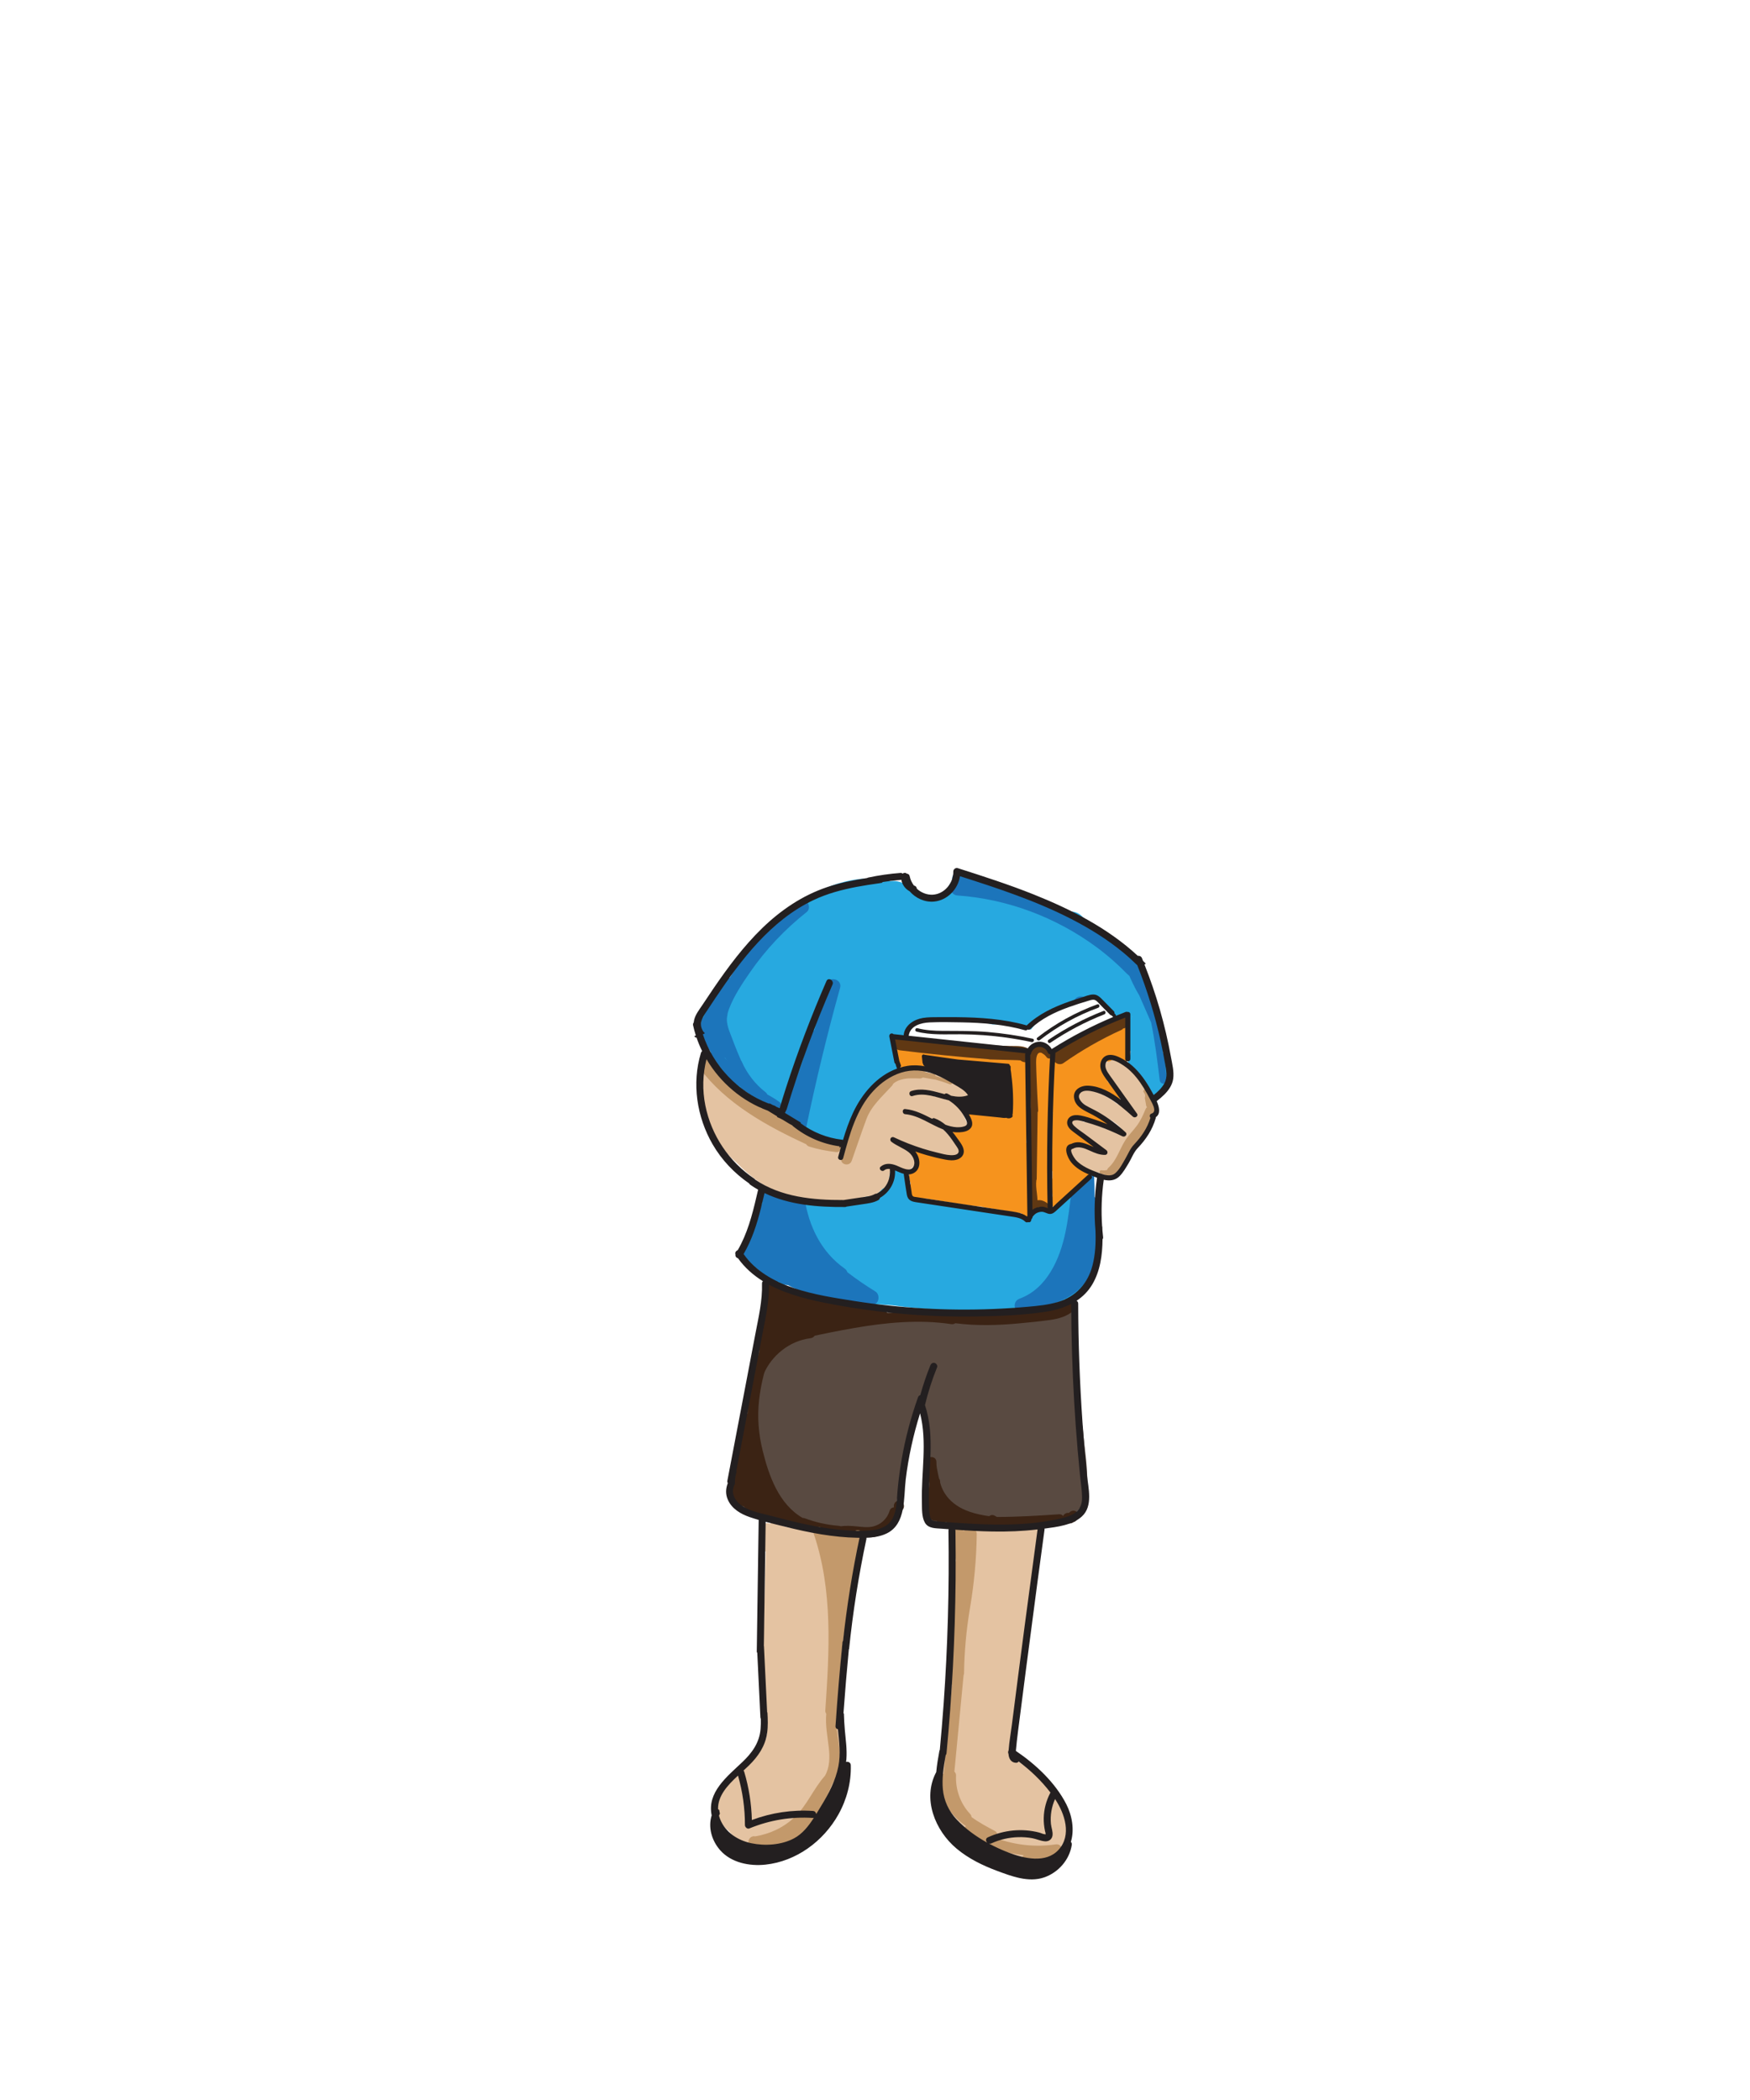 <?xml version="1.0" encoding="UTF-8"?>
<svg width="500px" height="600px" viewBox="0 0 500 600" version="1.1" xmlns="http://www.w3.org/2000/svg" xmlns:xlink="http://www.w3.org/1999/xlink">
    <title>holdingbook</title>
    <g id="holdingbook" stroke="none" stroke-width="1" fill="none" fill-rule="evenodd">
        <g id="body" transform="translate(198, 247)">
            <g id="fill" transform="translate(1.6, 2.005)">
                <path d="M112.078,86.971 C109.048,89.59 105.224,91.43 102.88,94.679 C102.82,94.761 102.752,94.822 102.688,94.895 C102.229,95.626 101.444,96.15 100.316,96.15 C99.786,96.15 99.337,96.028 98.954,95.831 C98.547,96.015 98.146,96.213 97.769,96.454 C97.74,96.472 97.641,96.545 97.569,96.598 C97.39,96.758 97.223,96.928 97.066,97.11 C96.46,97.81 95.571,98.034 94.709,97.93 C94.095,98.363 93.292,98.551 92.347,98.296 C90.597,97.824 88.906,97.306 87.083,97.276 C86.199,97.261 85.529,96.925 85.055,96.429 C81.26,96.421 77.314,96.329 73.764,94.917 C73.641,94.868 73.54,94.803 73.431,94.745 C73.381,94.742 73.337,94.747 73.286,94.742 C70.775,94.447 68.053,94.364 65.515,93.824 C63.86,94.001 62.349,93.796 60.807,93.07 C59.307,92.363 59.045,90.325 59.742,89.007 C59.85,88.801 60.01,88.614 60.187,88.438 C60.119,88.082 60.063,87.725 60.006,87.353 C59.869,86.479 60.045,85.748 60.389,85.163 C60.283,85.226 60.179,85.289 60.07,85.335 C58.662,85.93 57.188,85.36 56.363,84.12 C56.289,84.009 56.261,83.96 56.249,83.934 L56.239,83.924 C55.85,83.97 55.456,83.98 55.067,83.943 C54.934,84.157 54.787,84.34 54.635,84.511 C54.778,85.116 54.778,85.793 54.571,86.537 C53.061,91.962 48.015,92.766 43.425,94.363 C42.386,94.725 41.276,94.519 40.355,93.974 C37.775,94.218 35.16,94.23 32.657,94.232 C31.525,94.232 30.654,93.841 30.011,93.247 C28.177,92.945 26.376,92.563 24.657,92.149 C24.096,92.014 23.637,91.788 23.246,91.513 C21.594,91.04 19.974,90.429 18.404,89.654 C18.223,90.279 18.058,90.913 17.939,91.57 C17.764,91.906 17.587,92.243 17.414,92.571 C16.353,94.584 16.335,97.127 17.395,99.096 C16.615,99.797 16.136,100.756 15.923,101.78 C14.811,102.561 14.184,103.806 13.996,105.126 C11.631,107.866 12.723,113.277 17.263,113.546 C17.877,115.19 19.304,116.485 21.538,116.561 C22.342,117.472 23.534,118.077 25.117,118.077 C25.301,118.077 25.469,118.055 25.641,118.039 C26.299,118.633 27.176,119.023 28.24,119.141 C29.005,119.844 30.054,120.291 31.378,120.32 C32.173,121.434 33.463,122.206 35.254,122.206 C35.955,122.206 36.57,122.076 37.118,121.865 C37.827,122.312 38.705,122.582 39.759,122.582 C40.221,122.582 40.64,122.519 41.035,122.423 C41.634,122.749 42.332,122.967 43.13,123.036 C47.194,123.391 51.262,123.675 55.333,123.927 C71.137,126.166 86.932,125.88 102.703,123.033 C103.527,122.883 104.187,122.583 104.717,122.189 C104.837,122.197 104.955,122.206 105.08,122.206 C107.474,122.206 108.965,120.818 109.578,119.079 C111.656,118.05 112.479,115.6 112.046,113.443 C115.221,105.79 113.445,95.501 112.078,86.971" id="Fill-1" fill="#27A9E0"></path>
                <path d="M124.374,25.563 C122.408,23.86 120.441,22.158 118.475,20.456 C117.748,19.826 116.858,19.379 115.929,19.167 C113.792,17.213 111.746,15.159 109.785,13.023 C107.868,10.935 105.43,11.135 103.669,12.417 C100.725,9.826 97.234,7.843 93.242,6.618 C92.785,6.477 92.35,6.407 91.934,6.386 C91.165,5.957 90.396,5.526 89.628,5.097 C88.026,4.202 86.472,4.264 85.197,4.88 C82.923,3.481 80.478,2.306 77.843,1.368 C76.156,0.767 74.738,1.081 73.695,1.889 C71.82,2.735 70.914,4.71 70.976,6.649 C70.967,6.693 70.952,6.733 70.943,6.776 C70.938,6.778 70.934,6.778 70.93,6.78 L70.969,6.484 C70.952,6.587 70.925,6.685 70.902,6.785 C70.79,6.811 70.68,6.839 70.564,6.857 L70.81,6.824 C70.01,6.976 69.28,7.247 68.622,7.745 C68.33,7.698 68.039,7.651 67.747,7.605 C67.063,7.496 66.426,7.519 65.833,7.636 C64.912,7.314 63.904,7.315 62.963,7.576 C62.336,6.901 61.706,6.23 61.093,5.536 C60.73,5.125 60.352,4.784 59.964,4.501 C58.922,3.411 57.424,2.698 55.464,2.698 C55.19,2.698 54.936,2.727 54.681,2.753 C53.857,2.301 52.88,2.015 51.749,1.96 C39.259,1.356 28.041,7.358 21.02,17.015 C20.542,17.28 20.083,17.593 19.659,17.965 C17.1,20.21 14.917,22.832 13.141,25.707 C11.782,26.423 10.696,27.64 9.961,29.209 C9.934,29.261 9.889,29.347 9.811,29.496 C9.661,29.781 9.52,30.07 9.363,30.351 C9.207,30.632 9.041,30.908 8.869,31.18 C8.836,31.231 8.736,31.386 8.633,31.546 C8.525,31.689 8.354,31.921 8.297,31.988 C8.085,32.23 7.867,32.466 7.642,32.697 C7.33,33.016 5.691,34.41 6.965,33.43 C5.861,34.278 4.957,35.096 4.379,36.269 C4.278,36.355 4.175,36.439 4.081,36.533 C3.412,37.202 2.936,37.954 2.633,38.747 C2.597,38.782 2.559,38.812 2.522,38.848 C0.256,41.114 -0.238,45.841 2.522,48.04 C3.266,48.632 4.009,49.224 4.752,49.816 C5.02,50.717 5.507,51.608 6.275,52.443 C8.088,54.411 10.055,56.237 12.135,57.923 C12.454,59.933 13.597,61.786 15.565,62.68 C16.666,64.648 18.814,66.038 21.064,66.125 L24.005,68.894 C24.076,68.961 24.155,69.02 24.23,69.084 C24.191,69.624 24.146,70.162 24.103,70.701 C24.515,70.8 24.908,70.952 25.291,71.124 C25.312,71.128 25.335,71.129 25.355,71.135 C26.21,71.371 26.87,71.902 27.552,72.434 C27.664,72.522 27.768,72.623 27.878,72.712 C32.52,74.093 36.885,76.294 41.354,78.34 C41.728,78.511 42.032,78.719 42.298,78.945 C43.182,69.959 47.956,60.444 57.032,57.73 C57.119,57.704 57.206,57.692 57.294,57.674 C57.562,57.482 57.839,57.324 58.118,57.18 C57.692,56.142 57.44,55.007 57.523,53.903 C57.494,53.719 57.474,53.532 57.452,53.346 C57.408,53.222 57.398,53.097 57.378,52.972 C55.359,51.255 56.619,47.428 59.15,47.612 C59.164,47.347 59.203,47.072 59.302,46.778 C61.173,41.22 68.2,41.982 72.809,42.734 C72.885,42.746 72.952,42.778 73.024,42.798 C76.437,41.77 80.422,42.792 83.916,43.683 C84.815,43.668 85.716,43.675 86.619,43.731 C89.458,43.906 92.153,45.035 94.971,45.145 C97.625,41.344 102.68,39.359 106.871,37.858 C108.173,37.392 109.486,37.102 110.755,37.022 C110.907,36.932 111.067,36.851 111.266,36.767 C111.737,36.568 112.169,36.446 112.706,36.463 C113.107,36.475 113.535,36.535 113.916,36.68 C114.303,36.772 114.64,36.949 114.926,37.211 C115.149,37.344 115.327,37.521 115.459,37.744 C115.578,37.876 115.676,38.02 115.76,38.171 C116.889,38.897 117.844,39.991 118.546,41.508 C118.942,41.516 119.293,41.592 119.605,41.715 C119.932,41.581 120.304,41.501 120.729,41.501 C121.928,41.501 122.75,42.084 123.197,42.884 C123.334,42.632 123.471,42.375 123.609,42.131 C125.055,39.59 126.562,36.959 126.945,34.082 C129.385,31.507 128.532,26.231 124.374,25.563" id="Fill-3" fill="#27A9E0"></path>
                <path d="M36.568,32.169 C35.343,36.562 34.193,40.973 33.076,45.393 C32.812,45.422 32.555,45.501 32.33,45.647 C32.194,45.751 32.059,45.856 31.924,45.96 C31.676,46.209 31.506,46.503 31.41,46.842 C31.277,47.717 31.144,48.592 31.011,49.467 C30.959,49.633 30.945,49.8 30.949,49.967 C30.815,50.15 30.703,50.352 30.648,50.591 C30.244,52.377 29.743,54.14 29.136,55.868 C28.839,56.716 28.517,57.557 28.171,58.386 C28.129,58.483 28.047,58.671 28.046,58.675 C27.941,58.915 27.835,59.154 27.725,59.392 C27.535,59.808 27.338,60.221 27.136,60.632 C26.996,60.918 26.922,61.234 26.906,61.552 C26.549,61.807 26.272,62.166 26.171,62.61 C25.623,65.003 25.075,67.397 24.527,69.79 C24.392,69.982 24.276,70.198 24.21,70.474 C24.191,70.553 24.172,70.632 24.152,70.712 C24.548,70.811 24.928,70.958 25.298,71.124 C25.317,71.129 25.337,71.13 25.355,71.135 C26.21,71.37 26.87,71.901 27.551,72.434 C27.659,72.518 27.757,72.614 27.864,72.701 C28.8,72.979 29.729,73.278 30.645,73.616 C33.458,60.051 36.705,46.579 40.425,33.232 C41.118,30.749 37.259,29.689 36.568,32.169" id="Fill-5" fill="#1C75BB"></path>
                <path d="M50.492,119.977 C47.737,118.29 45.072,116.46 42.512,114.49 C42.387,114.101 42.138,113.735 41.729,113.446 C34.98,108.677 31.521,101.338 30.282,93.496 C30.18,93.419 30.096,93.327 30.004,93.242 C28.173,92.939 26.373,92.562 24.657,92.149 C24.101,92.015 23.646,91.791 23.258,91.521 C21.873,91.126 20.512,90.631 19.181,90.025 C18.834,91.086 18.487,92.148 18.14,93.209 C17.975,93.712 18.066,94.191 18.294,94.608 L14.229,105.26 C14.086,105.637 14.109,106.039 14.245,106.408 C12.822,106.565 11.796,108.257 13.015,109.728 C15.35,112.542 18.118,114.938 21.201,116.902 C21.751,117.251 22.287,117.289 22.75,117.13 C23.615,117.652 24.555,118.117 25.492,118.161 C26.678,118.772 27.887,119.341 29.133,119.846 C35.554,122.445 42.677,122.83 49.482,123.705 C51.566,123.972 52.036,120.923 50.492,119.977" id="Fill-7" fill="#1C75BB"></path>
                <path d="M113.139,93.005 C113.162,90.769 113.097,88.544 112.98,86.364 C112.922,86.343 112.864,86.321 112.805,86.3 C110.927,88.102 108.645,89.508 106.558,91.097 C106.091,95.104 105.637,99.123 104.815,103.071 C103.226,110.696 99.551,119.177 91.668,122.06 C89.27,122.937 90.306,126.804 92.732,125.916 C93.871,125.499 94.924,125.004 95.913,124.452 C96.337,124.793 96.919,124.944 97.617,124.739 C103.341,123.051 109.17,120.835 111.839,115.043 C113.161,112.172 113.685,109.074 114.009,105.951 C114.399,102.199 114.398,98.425 114.051,94.669 C113.988,93.987 113.661,93.368 113.139,93.005" id="Fill-9" fill="#1C75BB"></path>
                <path d="M30.948,8.688 C30.111,7.851 28.969,8.015 28.119,8.688 C21.289,14.102 15.348,20.584 10.515,27.837 C9.974,28.649 9.428,29.484 8.889,30.332 C8.609,30.419 8.35,30.572 8.151,30.818 C6.204,33.219 4.465,35.764 2.972,38.459 C2.757,38.675 2.583,38.956 2.48,39.32 C2.465,39.378 2.454,39.437 2.439,39.495 C2.158,40.032 1.868,40.562 1.607,41.11 C1.546,41.241 1.498,41.378 1.46,41.519 C1.213,41.754 1.013,42.05 0.89,42.408 C0.119,44.638 1.095,47.085 2.924,48.417 C3.741,49.693 4.558,50.97 5.376,52.247 C5.67,52.706 6.076,52.982 6.511,53.11 C6.779,53.468 7.054,53.814 7.356,54.116 C7.418,54.177 7.493,54.217 7.56,54.269 C8.076,55.166 8.592,56.062 9.106,56.959 C9.644,57.895 10.916,58.219 11.844,57.676 C12.853,57.085 13.01,55.927 12.56,54.94 C11.504,52.615 10.531,50.255 9.644,47.859 C8.89,45.822 7.672,43.351 8.214,41.136 C8.259,40.952 8.273,40.779 8.272,40.611 C8.387,40.157 8.529,39.703 8.699,39.25 C10.087,35.551 12.45,32.042 14.681,28.805 C19.192,22.26 24.722,16.451 30.948,11.517 C31.795,10.845 31.65,9.39 30.948,8.688" id="Fill-11" fill="#1C75BB"></path>
                <path d="M111.044,36.868 C110.385,35.083 107.231,35.324 107.179,37.614 C107.178,37.661 107.185,37.707 107.185,37.755 C108.38,37.352 109.58,37.103 110.743,37.028 C110.836,36.972 110.938,36.919 111.044,36.868" id="Fill-13" fill="#1C75BB"></path>
                <path d="M125.406,26.56 C115.738,16.684 103.448,9.433 90.155,5.663 C90.15,5.654 90.148,5.644 90.142,5.636 C89.841,5.168 89.457,4.93 88.947,4.717 L80.943,1.367 C80.728,1.277 80.452,1.27 80.179,1.31 C78.398,0.463 76.453,-0.011 74.474,-8.52651283e-14 C73.428,0.006 72.427,0.916 72.474,2 C72.493,2.402 72.62,2.783 72.829,3.102 C71.468,3.967 71.844,6.696 73.948,6.844 C88.191,7.841 102.001,13.038 113.504,21.47 C116.746,23.847 119.766,26.517 122.577,29.389 C124.382,31.231 127.209,28.402 125.406,26.56" id="Fill-15" fill="#1C75BB"></path>
                <path d="M109.768,159.133 C109.74,158.732 109.649,158.358 109.535,157.997 C109.603,157.508 109.61,156.99 109.534,156.444 C108.701,150.523 107.869,144.603 107.037,138.682 C107.658,138.193 108.052,137.376 107.76,136.587 C107.431,135.698 107.169,134.789 106.99,133.859 C106.945,133.623 106.905,133.386 106.871,133.149 C106.864,133.077 106.834,132.824 106.83,132.786 C106.827,132.743 106.828,132.701 106.824,132.658 C108.535,131.181 108.446,128.894 107.323,127.093 C107.414,126.77 107.503,126.445 107.612,126.126 C107.951,125.135 107.224,123.896 106.215,123.665 C105.301,123.457 104.476,123.825 104.009,124.552 C102.935,124.252 101.729,124.289 100.488,124.83 C95.614,126.955 88.597,126.305 83.362,126.499 C77.303,126.724 71.238,126.752 65.178,126.583 C60.325,126.447 55.478,126.175 50.643,125.781 C48.658,125.106 46.636,124.569 44.58,124.16 C44.286,123.944 43.911,123.803 43.445,123.798 C43.019,123.794 42.594,123.769 42.168,123.749 C41.796,123.694 41.427,123.62 41.053,123.572 C40.858,123.547 40.666,123.579 40.48,123.634 C38.764,123.479 37.063,123.221 35.387,122.845 C35.158,122.459 34.784,122.171 34.244,122.097 C34.067,122.072 33.889,122.05 33.711,122.026 L33.711,122.025 C32.126,121.815 30.576,121.407 29.082,120.848 C27.893,120.355 26.72,119.815 25.58,119.2 C24.726,118.739 23.91,118.937 23.345,119.429 C23.333,119.395 23.31,119.368 23.3,119.332 C22.646,116.845 18.787,117.9 19.444,120.396 C19.544,120.777 19.695,121.121 19.866,121.448 C19.866,121.452 19.865,121.455 19.865,121.459 C19.864,121.626 19.864,121.793 19.863,121.96 C19.655,123.448 19.446,124.937 19.238,126.425 C19.222,126.532 19.211,126.64 19.203,126.746 C16.239,131.93 15.288,137.659 16.091,143.527 L15.995,143.925 C15.926,144.208 15.885,144.482 15.861,144.749 C14.718,148.411 13.771,152.127 13.068,155.923 C12.957,156.52 12.947,157.083 13.014,157.61 C11.495,162.544 10.013,167.598 9.689,172.471 C9.589,173.972 9.736,175.31 10.083,176.51 C9.83,177.879 10.203,179.362 11.541,180.633 C12.597,181.634 13.845,182.319 15.164,182.698 C15.829,183.099 16.533,183.466 17.279,183.795 C17.9,184.098 18.55,184.331 19.382,184.609 C20.528,184.989 21.545,184.956 22.409,184.647 C22.725,184.784 23.072,184.897 23.453,184.978 C25.85,185.489 28.647,186.357 31.346,186.56 L32.55,186.95 C33.061,187.116 33.583,187.166 34.099,187.137 C34.488,187.317 34.924,187.458 35.423,187.541 C39.937,188.295 45.288,189.914 49.514,188.135 C49.562,188.134 49.606,188.137 49.654,188.134 C55.413,187.82 56.098,182.91 56.967,178.16 C58.061,172.189 59.154,166.218 60.247,160.247 C61.44,157.273 62.668,154.314 63.909,151.359 C64.399,153.752 64.844,156.154 65.246,158.566 C65.311,158.96 65.456,159.317 65.635,159.656 C65.551,162.852 65.253,166.052 64.947,169.247 C64.567,173.214 64.025,177.421 65.512,181.051 C65.19,183.756 66.78,186.734 70.297,186.734 C70.588,186.734 70.862,186.706 71.126,186.667 C73.09,187.433 75.267,187.53 77.252,186.773 C77.753,186.97 78.313,187.097 78.934,187.131 C85.256,187.478 95.571,188.202 102.359,184.797 C106.747,185.349 110.325,181.654 110.853,177.242 C111.542,171.482 110.188,164.916 109.768,159.133" id="Fill-17" fill="#594A41"></path>
                <path d="M105.156,123.242 C103.459,124.751 101.066,125.073 98.891,125.325 C96.07,125.652 93.247,125.965 90.417,126.206 C84.725,126.692 78.956,126.881 73.285,126.056 C72.839,125.991 72.456,126.107 72.151,126.319 C66.067,125.49 59.968,125.557 53.894,126.141 C53.716,125.743 53.395,125.414 52.961,125.353 C49.475,124.868 45.985,124.419 42.49,124.012 C42.387,124 42.288,124.004 42.191,124.019 C38.785,123.388 35.407,122.62 32.065,121.706 C31.764,121.623 31.48,121.644 31.227,121.737 C30.857,121.656 30.488,121.576 30.119,121.495 C29.904,121.026 29.46,120.664 28.807,120.65 C27.028,120.614 25.286,120.174 23.717,119.378 C23.14,118.835 22.51,118.346 21.813,117.969 C21.685,117.898 21.548,117.853 21.408,117.825 C21.335,117.762 21.257,117.706 21.185,117.641 C19.757,116.348 17.629,118.464 19.064,119.763 C19.226,119.91 19.4,120.041 19.568,120.179 C19.568,120.843 19.544,121.504 19.469,122.159 C19.292,122.327 19.147,122.55 19.065,122.846 C18.572,124.637 18.08,126.427 17.587,128.217 C17.373,128.993 17.82,129.643 18.427,129.939 C18.394,129.999 18.363,130.059 18.328,130.117 C18.125,130.445 17.929,130.734 17.732,131.013 C17.593,131.123 17.478,131.263 17.405,131.432 C17.392,131.463 17.371,131.49 17.357,131.52 C17.154,131.785 16.944,132.045 16.709,132.314 C16.324,132.756 16.185,133.343 16.374,133.87 C16.153,134.517 16.415,135.333 17.034,135.66 C17.045,135.666 17.054,135.668 17.065,135.674 C17.012,136.119 17.173,136.574 17.454,136.916 C15.623,142.72 14.15,148.769 14.026,154.866 C13.593,155.005 13.229,155.321 13.118,155.845 C12.418,159.122 11.718,162.4 11.017,165.678 C10.882,166.313 11.083,166.807 11.433,167.124 L10.432,171.305 C10.327,171.743 10.388,172.11 10.545,172.4 C10.484,172.59 10.424,172.778 10.363,172.968 C10.238,173.121 10.134,173.295 10.07,173.496 C10.049,173.564 10.04,173.635 10.02,173.703 C9.552,174.686 9.256,175.734 9.117,176.842 C9.114,176.852 9.11,176.863 9.107,176.874 L9.112,176.875 C9.095,177.009 9.065,177.138 9.053,177.272 C8.994,177.93 9.328,178.363 9.791,178.569 C10.236,179.688 11.076,180.661 12.141,181.197 C12.381,181.317 12.634,181.359 12.883,181.363 C13.514,182.119 14.262,182.727 15.12,183.215 C15.371,183.357 15.627,183.41 15.875,183.401 C16.677,183.735 17.543,183.906 18.468,183.887 C18.64,183.883 18.798,183.846 18.947,183.792 C20.59,184.519 22.232,185.247 23.874,185.974 C24.546,186.272 25.322,186.202 25.79,185.624 C26.598,186.273 27.454,186.868 28.369,187.384 C28.691,187.565 29.007,187.616 29.295,187.575 C29.353,187.603 29.41,187.634 29.472,187.657 C32.85,188.925 36.393,189.669 39.99,189.934 C40.049,189.939 40.105,189.93 40.162,189.926 C40.431,190.006 40.719,190.042 41.017,189.997 C44.472,189.474 47.94,190.983 51.364,189.82 C54.289,188.827 56.57,186.455 57.45,183.495 C57.529,183.229 57.531,182.988 57.485,182.77 C59.151,182.513 59.072,179.796 57.229,179.796 C56.108,179.796 55.642,180.805 55.823,181.654 C55.276,181.699 54.759,182.019 54.557,182.698 C53.885,184.958 51.999,186.684 49.692,187.165 C48.216,187.473 46.642,187.256 45.158,187.105 C43.603,186.949 42.099,186.876 40.553,187.069 C40.379,186.996 40.188,186.949 39.99,186.934 C36.701,186.691 33.415,185.944 30.269,184.764 C30.096,184.699 29.917,184.685 29.74,184.704 C22.895,180.752 20.044,172.584 18.266,165.315 C17.117,160.614 16.749,155.896 17.271,151.081 C17.8,146.218 19.133,141.461 20.631,136.818 C20.68,136.663 20.698,136.518 20.702,136.38 C23.935,134.672 27.509,133.805 31.088,133.05 C35.542,132.109 40.005,131.195 44.491,130.421 C53.612,128.848 62.994,127.939 72.201,129.323 C72.654,129.391 73.043,129.273 73.349,129.056 C79.349,129.836 85.373,129.671 91.393,129.12 C94.349,128.849 97.313,128.555 100.255,128.154 C102.84,127.802 105.289,127.131 107.277,125.363 C108.723,124.078 106.595,121.963 105.156,123.242" id="Fill-19" fill="#3B2314"></path>
                <path d="M108.454,183.54 C108.393,183.353 108.29,183.192 108.143,183.057 C108.043,182.978 107.941,182.9 107.841,182.822 C107.606,182.686 107.354,182.618 107.083,182.617 C106.95,182.636 106.817,182.653 106.684,182.671 C106.431,182.742 106.21,182.871 106.022,183.057 L105.835,183.244 L105.516,183.244 C105.309,183.236 105.116,183.28 104.937,183.374 C104.752,183.435 104.591,183.538 104.455,183.684 C104.313,183.815 104.215,183.971 104.153,184.148 C103.918,183.822 103.534,183.606 102.989,183.644 C97.061,184.052 91.139,184.412 85.214,184.413 C85.022,184.301 84.83,184.188 84.638,184.076 C84.026,183.719 83.436,183.843 83.016,184.188 C79.269,183.664 75.431,182.688 72.528,180.19 C71.002,178.876 69.886,177.259 69.234,175.349 C69.149,175.1 69.088,174.845 69.015,174.593 C69.044,174.153 68.939,173.744 68.695,173.422 C68.591,172.979 68.49,172.534 68.403,172.088 C68.188,170.992 67.912,169.86 67.943,168.739 C67.997,166.809 64.997,166.81 64.943,168.739 C64.907,170.019 65.213,171.317 65.449,172.569 C65.599,173.36 65.781,174.145 65.99,174.924 C65.925,175.405 65.86,175.886 65.795,176.366 C65.366,176.582 65.032,177.005 64.988,177.644 C64.883,179.165 64.95,180.671 65.183,182.177 C65.371,183.389 65.589,184.89 66.895,185.391 C67.248,185.526 67.616,185.554 67.975,185.51 C68.007,185.557 68.028,185.607 68.061,185.654 C68.682,186.534 70.002,186.548 70.576,185.794 C71.422,186.158 72.289,186.431 73.179,186.622 C73.387,186.767 73.637,186.87 73.938,186.9 C77.632,187.267 81.322,187.411 85.012,187.415 C85.038,187.414 85.065,187.417 85.09,187.414 C91.056,187.418 97.02,187.054 102.989,186.644 C103.691,186.596 104.136,186.16 104.325,185.637 C104.367,185.693 104.404,185.754 104.455,185.806 L104.759,186.04 C104.992,186.176 105.245,186.244 105.516,186.244 L106.142,186.244 C106.35,186.252 106.542,186.209 106.721,186.115 C106.867,186.067 106.993,185.986 107.107,185.886 C107.128,185.883 107.148,185.88 107.169,185.878 C107.423,185.806 107.643,185.678 107.83,185.491 L108.143,185.178 C108.29,185.042 108.393,184.882 108.454,184.695 C108.548,184.517 108.591,184.324 108.583,184.117 C108.591,183.911 108.548,183.719 108.454,183.54" id="Fill-21" fill="#3B2314"></path>
                <path d="M31.87,130.361 C30.207,130.572 28.582,130.996 27.032,131.601 C26.763,131.507 26.472,131.491 26.196,131.594 C21.254,133.433 17.388,137.444 15.808,142.488 C15.588,143.194 16.012,143.99 16.678,144.257 C17.299,144.507 18.253,144.34 18.551,143.644 C20.856,138.249 25.987,134.105 31.87,133.361 C32.674,133.259 33.37,132.745 33.37,131.861 C33.37,131.13 32.68,130.259 31.87,130.361" id="Fill-23" fill="#3B2314"></path>
                <path d="M45.796,190.893 C45.81,190.105 44.918,189.605 44.298,189.993 C44.12,189.777 43.865,189.632 43.562,189.66 C43.051,189.705 42.538,189.727 42.026,189.747 C41.9,189.702 41.781,189.652 41.645,189.612 C40.448,189.263 39.143,189.432 37.853,189.637 C34.575,189.323 31.357,188.485 28.336,187.112 C27.744,186.843 27.194,187.158 26.946,187.601 C25.921,187.518 24.909,187.312 23.929,186.944 C23.192,186.667 22.526,186.205 21.736,186.094 C21.229,186.023 20.704,186.114 20.314,186.388 C19.835,185.885 18.828,186.216 18.697,186.879 C18.272,189.044 18.233,191.216 18.541,193.394 C18.54,193.404 18.539,193.413 18.538,193.421 L18.544,193.421 C18.557,193.51 18.56,193.599 18.574,193.688 C18.625,194.015 18.911,194.247 19.225,194.348 C19.195,194.537 19.157,194.719 19.151,194.924 C18.743,210.938 18.335,226.952 17.926,242.965 C17.886,244.532 18.608,245.598 19.621,246.206 C19.478,246.605 19.366,247.028 19.313,247.484 C19.308,247.528 19.303,247.572 19.297,247.616 C15.358,254.901 6.478,259.622 4.641,267.805 C4.158,269.956 5.31,271.556 6.86,272.31 C7.13,272.705 7.44,273.08 7.799,273.43 C8.075,273.702 8.371,273.933 8.673,274.152 C10.287,276.387 12.969,277.71 15.733,277.759 C16.036,277.765 16.336,277.719 16.63,277.648 C16.849,277.679 17.065,277.684 17.281,277.687 C19.28,277.941 21.133,277.797 22.852,277.348 C23.486,277.27 24.107,277.122 24.688,276.885 C25.291,276.64 25.817,276.362 26.272,275.98 C31.567,273.086 35.378,267.242 38.209,261.912 C38.699,260.989 38.791,260.091 38.628,259.277 C40.94,254.066 41.366,248.107 39.59,242.464 C39.506,242.197 39.395,241.951 39.265,241.722 C39.691,241.138 39.975,240.406 40.021,239.512 C40.286,234.393 40.552,229.275 40.817,224.156 C40.842,224.069 40.882,223.996 40.9,223.904 C42.231,217.433 43.086,210.914 43.463,204.319 C43.484,203.926 43.437,203.563 43.345,203.222 C44.607,200.57 45.324,197.869 45.462,194.925 C45.483,194.475 45.397,194.033 45.238,193.613 C45.485,193.01 45.732,192.408 45.979,191.804 C46.14,191.412 46.024,191.102 45.796,190.893" id="Fill-25" fill="#E4C3A2"></path>
                <path d="M105.156,273.06 C104.616,265.187 97.828,258.477 91.399,254.324 C91.427,254.31 91.454,254.298 91.48,254.285 C90.661,252.933 89.907,251.553 89.283,250.123 C90.298,248.728 90.529,246.785 89.968,245.145 C90.179,244.731 90.331,244.245 90.4,243.677 C92.346,227.778 94.292,211.878 96.237,195.979 C96.262,195.776 96.254,195.59 96.255,195.4 C96.551,195.339 96.84,195.149 96.932,194.831 C96.958,194.745 96.973,194.658 96.998,194.571 C96.999,194.572 97.001,194.572 97.003,194.573 C97.003,194.563 97.004,194.554 97.005,194.544 C97.594,192.43 97.872,190.276 97.804,188.078 C97.783,187.405 96.93,186.946 96.43,187.381 C96.121,187.058 95.665,186.9 95.201,186.904 C94.478,186.911 93.817,187.282 93.119,187.459 C92.188,187.696 91.254,187.768 90.326,187.716 C90.169,187.246 89.721,186.863 89.154,187.051 C86.256,188.016 83.258,188.425 80.283,188.309 C79.158,187.938 78.015,187.601 76.896,187.789 C76.767,187.811 76.655,187.846 76.535,187.874 C76.08,187.788 75.626,187.699 75.175,187.586 C74.907,187.521 74.659,187.63 74.469,187.821 C73.97,187.356 73.101,187.735 73,188.516 C72.766,188.694 72.618,188.985 72.705,189.394 C72.839,190.023 72.972,190.652 73.105,191.281 C72.903,191.675 72.762,192.101 72.717,192.55 C72.415,195.48 72.667,198.247 73.412,201.037 C73.281,201.362 73.185,201.714 73.148,202.106 C72.533,208.681 72.357,215.244 72.612,221.82 C72.616,221.914 72.641,221.991 72.65,222.081 C72.149,227.18 71.648,232.28 71.147,237.379 C71.059,238.27 71.207,239.032 71.504,239.664 C71.354,239.874 71.219,240.103 71.105,240.357 C71.02,240.546 70.956,240.743 70.876,240.934 C71.25,241.949 71.309,243.046 70.88,244.078 C70.625,244.689 70.405,245.31 70.206,245.937 C70.568,246.66 70.748,247.457 70.64,248.29 C70.263,251.234 69.844,254.167 69.538,257.112 C69.539,257.114 69.539,257.117 69.539,257.119 L69.536,257.133 C69.472,257.745 69.415,258.357 69.363,258.969 C69.395,259.234 69.447,259.503 69.534,259.781 C69.566,259.883 69.604,259.99 69.637,260.093 C69.584,265.957 72.998,271.027 77.642,274.539 C82.235,278.011 88.964,281.833 94.817,282.129 C100.031,282.393 105.252,279.244 105.156,273.777 C105.169,273.546 105.173,273.31 105.156,273.06" id="Fill-27" fill="#E4C3A2"></path>
                <path d="M44.086,189.3 C44.058,189.405 44.035,189.512 44.008,189.617 C43.983,189.614 43.96,189.609 43.936,189.607 C43.228,189.072 42.253,188.89 41.324,188.895 C39.775,188.903 38.227,188.936 36.679,188.957 C36.49,188.959 36.322,189.001 36.165,189.06 C36.104,189.036 36.037,189.029 35.974,189.015 C35.898,188.786 35.834,188.556 35.756,188.328 C35.134,186.513 32.235,187.292 32.863,189.126 C38.439,205.399 37.332,222.832 36.202,239.712 C36.176,240.108 36.291,240.411 36.477,240.644 C36.175,243.895 36.834,247.049 37.195,250.303 C37.503,253.075 37.491,255.979 36.067,258.42 C36.047,258.44 36.024,258.455 36.005,258.478 C32.801,262.097 31.009,266.746 27.498,270.113 C24.377,273.104 20.394,274.987 16.145,275.673 C14.585,275.309 13.386,277.593 14.994,278.391 C20.045,280.901 25.834,278.893 29.64,275.1 C33.587,271.165 36.056,265.724 38.217,260.63 C38.232,260.611 38.25,260.596 38.265,260.574 C40.186,257.891 40.537,254.474 40.288,251.267 C40.018,247.798 39.024,244.29 39.456,240.799 C39.86,240.571 40.169,240.167 40.198,239.575 C40.355,236.456 40.469,233.336 40.555,230.215 C40.581,230.098 40.598,229.974 40.596,229.838 C40.583,228.989 40.59,228.141 40.61,227.292 C40.611,227.218 40.612,227.144 40.614,227.071 C40.674,224.888 40.857,222.71 41.147,220.546 C41.201,220.395 41.242,220.236 41.259,220.07 L41.399,218.687 C41.403,218.645 41.398,218.607 41.398,218.567 C41.671,217.303 41.944,216.04 42.217,214.778 C42.646,214.567 42.92,214.206 43.037,213.751 C43.044,213.734 43.054,213.719 43.061,213.702 C43.949,211.495 44.139,209.018 43.678,206.685 C44.436,201.095 45.547,195.554 46.979,190.098 C47.469,188.229 44.576,187.431 44.086,189.3" id="Fill-29" fill="#C3996B"></path>
                <path d="M102.038,277.955 C96.3,278.821 90.433,278.171 85.023,276.201 C85.501,275.546 85.524,274.579 84.601,274.096 C82.489,272.989 80.108,271.712 77.977,270.16 C77.955,269.854 77.834,269.544 77.569,269.261 C74.782,266.287 73.368,262.274 73.553,258.249 C73.571,257.832 73.379,257.449 73.083,257.174 C73.958,248 74.832,238.826 75.707,229.652 C75.782,229.479 75.838,229.29 75.841,229.064 C75.929,222.899 76.482,216.756 77.5,210.676 C78.712,203.604 79.384,196.451 79.469,189.275 C79.486,187.778 77.694,187.446 76.873,188.269 C76.475,188.126 76.036,188.165 75.659,188.372 C75.194,186.859 72.637,186.979 72.732,188.767 C72.881,191.538 73.149,194.299 73.519,197.047 C73.183,197.287 72.923,197.668 72.853,198.192 C72.288,202.441 72.337,206.692 72.905,210.929 C72.562,217.678 72.219,224.427 71.876,231.175 C71.848,231.744 72.091,232.141 72.447,232.374 C71.642,240.821 70.837,249.268 70.031,257.717 C70.03,257.727 70.033,257.737 70.032,257.749 C69.344,257.893 68.915,258.509 68.85,259.216 C68.484,263.173 70.338,266.994 72.984,269.836 C74.008,270.934 75.162,271.882 76.379,272.748 C75.648,273.328 75.408,274.621 76.441,275.286 C77.022,275.661 77.615,276.013 78.214,276.352 C78.326,276.633 78.522,276.87 78.819,276.996 C81.45,278.108 84.082,279.221 86.713,280.333 C87.101,280.497 87.443,280.601 87.869,280.483 C88.013,280.444 88.16,280.369 88.297,280.278 C89.809,280.63 91.345,280.879 92.891,281.046 C92.569,281.327 92.355,281.728 92.375,282.161 C92.412,282.985 93.034,283.647 93.875,283.661 C96.58,283.706 99.325,282.878 101.521,281.29 C101.647,281.2 101.758,281.09 101.858,280.972 C102.184,280.931 102.511,280.896 102.836,280.848 C104.738,280.56 103.93,277.669 102.038,277.955" id="Fill-31" fill="#C3996B"></path>
                <path d="M95.436,47.768 C91.208,46.863 86.925,46.221 82.618,45.858 C78.328,45.496 74.058,45.55 69.759,45.53 C67.324,45.518 64.89,45.379 62.522,44.77 C61.899,44.61 61.632,45.574 62.256,45.735 C66.385,46.796 70.661,46.474 74.878,46.504 C79.232,46.535 83.586,46.844 87.899,47.445 C90.337,47.785 92.763,48.217 95.17,48.732 C95.798,48.867 96.066,47.903 95.436,47.768" id="Fill-33" fill="#231F20"></path>
                <path d="M113.917,37.956 C107.739,40.209 101.964,43.414 96.777,47.456 C96.271,47.851 96.982,48.554 97.484,48.163 C102.526,44.235 108.18,41.11 114.183,38.92 C114.782,38.701 114.523,37.735 113.917,37.956" id="Fill-35" fill="#231F20"></path>
                <path d="M115.669,39.84 C110.16,41.997 104.904,44.746 100.004,48.06 C99.474,48.418 99.973,49.285 100.508,48.923 C105.335,45.66 110.509,42.929 115.935,40.804 C116.527,40.572 116.27,39.605 115.669,39.84" id="Fill-37" fill="#231F20"></path>
                <path d="M134.463,59.021 C134.408,58.979 134.349,58.961 134.291,58.932 C134.318,58.528 134.322,58.124 134.274,57.727 C134.239,57.452 134.184,57.223 133.981,57.02 C133.923,56.962 133.841,56.921 133.765,56.876 C133.923,55.006 133.674,53.16 132.402,51.626 C132.636,51.39 132.763,51.056 132.648,50.699 C132.372,49.85 132.098,49 131.822,48.15 C131.643,43.005 130.288,37.987 127.85,33.451 C127.346,32.514 125.966,33.054 126.007,34.006 C125.956,34.012 125.907,34.035 125.858,34.049 C125.194,33.674 124.17,34.184 124.385,35.154 C124.535,35.835 124.686,36.516 124.836,37.197 C124.234,37.194 123.622,37.666 123.841,38.413 L123.99,38.924 C123.87,39.087 123.785,39.273 123.799,39.483 C123.867,40.135 123.913,40.789 123.964,41.442 C123.816,41.539 123.707,41.68 123.639,41.847 C123.506,41.964 123.407,42.111 123.356,42.275 C123.281,42.379 123.226,42.504 123.202,42.663 C123.19,42.752 123.184,42.841 123.172,42.93 C123.17,42.93 123.168,42.929 123.167,42.929 C123.167,42.938 123.168,42.948 123.168,42.958 C122.823,45.504 122.738,48.054 122.978,50.616 C123.012,50.983 123.202,51.234 123.444,51.392 C123.427,51.814 123.347,52.236 123.194,52.626 C122.96,53.224 122.541,53.7 122.681,54.387 C122.869,55.319 123.831,56.04 124.729,56.607 C124.749,56.713 124.784,56.817 124.853,56.91 C126.31,58.863 127.766,60.817 129.223,62.771 C129.239,62.793 129.263,62.807 129.281,62.828 C129.245,63.034 129.262,63.25 129.386,63.462 C129.574,63.784 130.008,64.007 130.398,63.959 C130.422,63.96 130.439,63.972 130.463,63.972 C130.881,63.972 131.149,63.753 131.296,63.468 C131.453,63.323 131.565,63.134 131.591,62.925 C131.598,62.914 131.602,62.902 131.609,62.891 C131.649,62.923 131.678,62.968 131.723,62.992 C132.235,63.263 132.77,63.092 133.091,62.633 C133.634,61.859 134.177,61.085 134.721,60.311 C135.006,59.903 134.827,59.303 134.463,59.021" id="Fill-39" fill="#27A9E0"></path>
                <path d="M22.064,65.225 C21.779,65.075 21.483,64.946 21.195,64.801 C21.124,64.615 21,64.441 20.767,64.32 C19.187,63.496 17.606,62.671 16.026,61.847 C16.242,61.371 16.045,60.872 15.633,60.577 C15.446,60.442 15.246,60.328 15.055,60.197 C15.214,59.85 15.2,59.44 14.846,59.146 C13.887,58.348 12.888,57.6 11.847,56.913 C11.552,56.719 11.264,56.711 11.022,56.812 C10.879,56.735 10.742,56.65 10.598,56.574 C10.34,56.438 10.081,56.427 9.849,56.495 C8.733,55.038 7.716,53.511 6.814,51.905 C6.544,51.426 6.091,51.345 5.699,51.48 C4.663,49.686 3.652,47.875 2.628,46.074 C1.994,44.954 0.265,45.961 0.902,47.083 C2.245,49.447 3.537,51.848 4.948,54.171 C5.4,54.916 5.915,55.596 6.453,56.252 C6.168,56.536 6.035,56.96 6.292,57.412 C7.592,59.696 9.71,61.375 12.216,62.153 C12.324,62.186 12.427,62.193 12.528,62.19 C13.138,62.595 13.759,62.985 14.391,63.354 C14.425,63.764 14.692,64.086 15.106,64.246 C15.677,64.465 16.236,64.717 16.799,64.955 C16.877,65.082 16.979,65.192 17.127,65.255 C18.435,65.821 19.745,66.386 21.054,66.953 C21.533,67.159 22.15,67.11 22.422,66.593 C22.667,66.131 22.558,65.486 22.064,65.225" id="Fill-41" fill="#27A9E0"></path>
                <path d="M23.072,65.824 C21.972,65.028 20.809,64.333 19.615,63.694 C19.539,63.463 19.379,63.254 19.168,63.092 C16.197,60.81 13.865,57.761 12.334,54.352 C12.113,53.859 11.396,53.741 10.967,53.993 C10.459,54.29 10.385,54.867 10.607,55.362 C10.641,55.437 10.681,55.509 10.716,55.584 C10.714,55.586 10.711,55.588 10.708,55.59 C10.359,55.461 9.947,55.554 9.661,55.802 C9.014,54.889 8.302,54.036 7.516,53.257 C7.766,52.883 7.737,52.451 7.48,52.081 C7.636,51.804 7.678,51.464 7.485,51.136 L6.791,49.953 C6.617,49.657 6.367,49.52 6.105,49.487 C5.531,48.776 4.993,48.038 4.469,47.289 C4.35,47.041 4.222,46.798 4.112,46.546 C4.041,46.386 3.902,46.277 3.745,46.194 C3.339,45.57 2.928,44.949 2.556,44.3 C2.287,43.831 1.651,43.67 1.187,43.941 C0.718,44.216 0.559,44.839 0.829,45.309 C0.913,45.455 1.007,45.596 1.093,45.742 C1.038,45.915 1.013,46.101 1.057,46.299 C1.057,46.302 1.058,46.304 1.059,46.306 C0.878,46.606 0.87,46.971 1.03,47.328 C1.704,48.833 2.54,50.253 3.491,51.593 C3.394,51.861 3.378,52.162 3.504,52.429 C4.296,54.12 5.523,55.485 6.896,56.706 C6.879,56.899 6.903,57.094 7.019,57.257 C7.07,57.326 7.13,57.386 7.181,57.455 L7.176,57.459 C7.183,57.465 7.19,57.47 7.197,57.476 C8.459,59.172 10.058,60.558 11.928,61.535 C11.98,61.765 12.114,61.989 12.364,62.163 C14.734,63.815 17.245,65.246 19.873,66.445 C20.101,66.548 20.312,66.556 20.509,66.525 C21.033,66.857 21.558,67.187 22.062,67.551 C22.501,67.867 23.177,67.626 23.431,67.193 C23.726,66.688 23.511,66.142 23.072,65.824" id="Fill-43" fill="#1C75BB"></path>
                <path d="M133.138,52.673 C133.111,52.369 132.972,52.141 132.784,51.982 C132.511,49.979 132.212,47.984 131.867,45.998 C131.89,45.859 131.895,45.715 131.874,45.569 C131.815,45.152 131.731,44.742 131.648,44.332 C131.745,44.06 131.731,43.751 131.604,43.462 C131.484,43.187 131.364,42.912 131.243,42.638 C131.214,42.531 131.192,42.423 131.161,42.317 C130.568,39.476 129.86,36.652 128.947,33.854 C128.809,33.433 128.486,33.232 128.141,33.184 C127.449,31.415 126.681,29.674 125.836,27.973 C125.596,27.489 124.911,27.355 124.468,27.614 C124.362,27.676 124.281,27.756 124.211,27.842 C123.985,27.664 123.702,27.571 123.388,27.673 C122.923,27.823 122.476,28.385 122.69,28.903 C123.56,31.018 124.553,33.075 125.693,35.059 C125.722,35.109 125.772,35.14 125.81,35.183 C126.971,37.835 128.132,40.487 129.294,43.139 C130.411,48.583 131.079,54.097 131.754,59.67 C131.906,60.919 133.868,60.968 133.754,59.67 C133.549,57.338 133.343,55.005 133.138,52.673" id="Fill-45" fill="#1C75BB"></path>
                <path d="M71.972,64.174 C73.015,64.911 74.278,65.301 75.546,65.372 C75.789,65.386 76.094,65.29 76.303,65.168 C76.585,65.003 76.79,64.748 76.916,64.45 C77.156,63.882 77.021,63.263 76.607,62.812 C75.628,61.746 74.454,60.921 73.169,60.291 C72.98,60.033 72.735,59.82 72.431,59.682 C69.64,58.414 66.626,57.592 63.609,57.061 C60.472,56.508 57.578,57.177 54.804,58.698 C52.138,60.159 49.888,62.332 48.242,64.889 C47.86,65.09 47.523,65.388 47.285,65.797 C46.497,67.146 45.833,68.579 45.302,70.054 C44.786,70.986 44.354,71.964 44.032,72.984 C42.965,75.008 42.185,77.191 41.742,79.426 C40.394,78.43 39.005,77.853 37.292,77.752 C37.109,77.741 36.928,77.763 36.75,77.802 C35.547,77.271 34.356,76.717 33.184,76.119 C30.731,74.869 28.363,73.461 26.083,71.916 C25.951,71.827 25.81,71.757 25.661,71.703 C23.949,69.834 21.737,68.42 19.523,67.227 C17.074,65.905 14.514,64.79 11.99,63.622 C11.595,63.44 11.159,63.346 10.726,63.338 C10.693,63.31 10.659,63.283 10.626,63.256 C10.333,63.014 10.044,62.766 9.762,62.511 C9.255,62.054 8.765,61.577 8.299,61.078 C8.039,60.8 7.787,60.515 7.543,60.224 C7.445,60.107 7.349,59.989 7.253,59.87 C7.233,59.845 7.227,59.838 7.21,59.818 C7.19,59.788 7.156,59.74 7.087,59.647 C7.014,59.548 6.93,59.457 6.846,59.366 C6.71,58.582 6.222,57.849 5.505,57.503 C5.368,56.778 5.206,56.06 4.943,55.361 C4.465,54.099 3.256,53.234 1.868,53.615 C0.658,53.948 -0.359,55.421 0.121,56.691 C0.756,58.368 0.858,60.152 1.242,61.887 C1.043,63.638 1.181,65.427 1.629,67.131 C1.583,67.455 1.595,67.792 1.669,68.126 C2.987,74.05 6.29,79.279 10.804,83.158 C14.411,86.875 18.429,90.062 23.409,91.787 C26.17,92.743 29.055,93.221 31.945,93.591 C34.659,93.94 37.798,94.596 40.518,93.922 C40.884,94.157 41.308,94.294 41.777,94.249 C42.119,94.216 42.461,94.176 42.802,94.132 C42.965,94.146 43.129,94.15 43.294,94.139 C43.621,94.118 43.943,94.032 44.243,93.903 C45.245,93.705 46.224,93.418 47.16,92.991 C47.437,92.982 47.711,92.944 47.984,92.893 C48.033,92.897 48.078,92.909 48.128,92.91 C49.887,92.956 51.457,92.008 52.526,90.672 C52.64,90.629 52.752,90.583 52.856,90.527 C53.594,90.122 54.182,89.314 54.351,88.491 C54.488,87.826 54.568,87.142 54.612,86.456 C54.921,85.6 54.917,84.658 54.469,83.835 C54.962,83.977 55.451,83.942 55.898,83.78 C56.592,84.168 57.301,84.534 58.039,84.862 C58.062,84.88 58.084,84.898 58.107,84.914 C58.11,84.908 58.112,84.903 58.115,84.898 C58.313,84.985 58.502,85.082 58.704,85.166 C59.238,85.388 60.161,85.217 60.63,84.914 C61.095,84.615 61.438,84.23 61.654,83.719 C62.166,82.503 61.654,81.337 60.63,80.597 C60.296,80.355 59.965,80.109 59.635,79.861 C59.61,79.842 59.597,79.833 59.579,79.82 C59.575,79.816 59.575,79.816 59.569,79.811 C59.408,79.682 59.244,79.556 59.083,79.426 C58.466,78.931 57.863,78.419 57.269,77.897 C57.081,77.731 56.865,77.6 56.639,77.489 C56.703,77.421 56.771,77.355 56.833,77.283 C56.861,77.252 56.883,77.216 56.91,77.185 C57.964,77.782 59.122,78.047 60.29,78.2 C61.417,79.212 62.821,79.953 64.21,80.439 C65.308,80.822 66.503,81 67.662,81.03 C68.179,81.044 68.696,81.037 69.211,81.05 C69.391,81.055 69.435,81.042 69.441,81.032 C69.457,81.044 69.505,81.069 69.629,81.115 C69.657,81.126 69.67,81.131 69.691,81.138 C69.789,81.205 69.891,81.259 69.99,81.329 C70.62,81.768 71.428,81.763 72.129,81.485 C72.357,81.616 72.618,81.693 72.886,81.693 C73.364,81.693 73.979,81.417 74.181,80.949 C74.436,80.357 74.558,79.789 74.365,79.153 C74.204,78.626 73.912,78.209 73.576,77.782 C73.071,77.14 72.534,76.519 71.995,75.903 C70.92,74.679 69.795,73.499 68.626,72.364 C68.198,71.948 67.515,71.819 66.968,72.045 C66.945,72.026 66.923,72.005 66.9,71.986 C67.075,71.982 67.253,71.959 67.442,71.907 C67.552,71.877 67.663,71.827 67.775,71.778 C67.947,71.956 68.16,72.088 68.415,72.128 C68.548,72.149 68.681,72.159 68.814,72.18 L68.814,72.182 C68.837,72.184 68.86,72.187 68.882,72.189 C69.118,72.224 69.356,72.248 69.593,72.28 C69.888,72.331 70.181,72.389 70.472,72.46 C70.925,72.571 71.368,72.717 71.805,72.877 C71.979,73.056 72.183,73.205 72.439,73.266 C72.455,73.269 72.47,73.276 72.486,73.279 C72.487,73.279 72.487,73.279 72.488,73.28 C72.582,73.352 72.688,73.414 72.785,73.484 C73.041,73.667 73.286,73.801 73.581,73.918 C74.201,74.163 74.976,74.114 75.552,73.777 C75.587,73.756 75.607,73.723 75.64,73.7 C75.884,73.645 76.118,73.544 76.306,73.338 C76.788,72.813 76.832,72.153 76.54,71.521 L76.13,70.633 C76.008,70.339 75.88,70.047 75.753,69.76 C74.957,67.956 73.781,66.228 72.016,65.257 C71.585,65.02 71.053,65.031 70.612,65.232 C70.22,64.947 69.808,64.705 69.369,64.561 C69.271,64.507 69.176,64.446 69.077,64.395 C68.576,64.132 67.999,64.14 67.545,64.418 C66.922,63.665 66.173,63.015 65.334,62.532 C66.904,62.901 68.465,63.344 69.908,64 C70.579,64.305 71.318,64.372 71.972,64.174" id="Fill-47" fill="#E4C3A2"></path>
                <path d="M130.279,67.274 C129.946,66.292 129.479,65.327 129.009,64.403 C128.116,62.649 127.019,61.024 125.79,59.487 C125.689,59.361 125.56,59.272 125.423,59.202 C125.033,58.499 124.646,57.795 124.256,57.093 C123.99,56.614 123.458,56.359 122.928,56.365 C122.226,55.506 121.484,54.679 120.689,53.897 C120.056,53.273 119.267,53.389 118.732,53.824 C118.622,53.794 118.508,53.77 118.392,53.759 C116.583,53.581 115.575,55.649 116.111,57.169 C116.373,57.911 116.88,58.523 117.333,59.154 C117.781,59.779 118.23,60.403 118.678,61.028 L124.15,68.647 C124.285,68.836 124.453,68.992 124.636,69.114 C124.679,69.208 124.727,69.299 124.77,69.393 C124.851,69.567 124.956,69.703 125.073,69.813 C125.019,69.848 124.959,69.874 124.91,69.917 C124.8,70.013 124.691,70.111 124.581,70.208 C124.557,70.188 124.534,70.169 124.509,70.149 C124.067,69.781 123.625,69.413 123.181,69.045 L120.524,66.836 C120.253,66.61 119.93,66.471 119.603,66.43 C118.147,65.191 116.457,64.221 114.728,63.423 C114.067,63.118 113.396,62.834 112.723,62.554 C112.067,62.28 111.388,61.933 110.662,61.921 C109.689,61.906 108.796,62.453 108.494,63.399 C108.25,64.163 108.465,65.141 109.148,65.611 C109.193,65.667 109.235,65.723 109.293,65.776 C111.422,67.775 114.064,68.933 116.595,70.315 C118.584,71.401 120.825,72.824 121.73,75.013 C121.796,75.172 121.883,75.319 121.98,75.454 C121.945,75.485 121.905,75.509 121.876,75.547 C121.861,75.565 121.848,75.585 121.835,75.603 C121.813,75.594 121.799,75.579 121.777,75.571 C118.199,74.239 114.622,72.907 111.045,71.575 C110.734,71.46 110.405,71.497 110.108,71.624 C110.082,71.607 110.054,71.591 110.027,71.575 C109.721,71.351 109.412,71.134 109.105,70.911 C108.857,70.728 108.542,70.672 108.229,70.708 C108.117,70.681 108.002,70.658 107.871,70.658 C106.017,70.658 105.946,73.417 107.656,73.636 C107.662,73.639 107.666,73.645 107.672,73.649 C107.953,73.821 108.233,73.993 108.513,74.165 C111.106,76.051 113.722,77.905 116.361,79.728 C116.354,79.736 116.345,79.742 116.339,79.75 C116.158,79.984 116.078,80.235 116.043,80.519 C116.047,80.487 116.05,80.455 116.055,80.422 C116.047,80.485 116.024,80.544 116.006,80.604 C115.299,80.391 114.594,80.167 113.898,79.918 C113.311,79.708 112.729,79.485 112.152,79.25 C112.058,79.212 111.966,79.172 111.873,79.133 C111.883,79.137 111.566,79.002 111.526,78.984 C111.24,78.859 110.957,78.731 110.674,78.6 C110.168,78.367 109.55,78.357 109.088,78.643 C109.069,78.634 109.05,78.627 109.03,78.619 C108.764,78.547 108.498,78.547 108.232,78.619 C108.159,78.649 108.08,78.677 108.002,78.71 C107.972,78.703 107.943,78.695 107.914,78.689 C107.149,78.524 106.256,78.916 106.069,79.736 C105.931,80.343 106.167,81.045 106.689,81.392 C106.699,81.439 106.714,81.483 106.73,81.527 C106.786,81.668 106.853,81.86 106.944,82.002 C107.039,82.149 107.148,82.29 107.266,82.419 C107.383,82.544 107.552,82.659 107.676,82.751 C107.717,82.782 107.76,82.81 107.806,82.835 C107.959,82.914 108.124,82.983 108.287,83.038 C108.289,83.039 108.291,83.039 108.293,83.04 C110.053,84.533 112.16,85.611 114.427,86.067 C115.354,86.798 116.695,86.972 117.8,86.578 C117.939,86.545 118.074,86.499 118.195,86.428 C118.236,86.404 118.273,86.367 118.313,86.336 C118.357,86.315 118.395,86.285 118.438,86.261 C119.015,86.332 119.592,86.043 119.929,85.533 C121.585,83.019 123.162,80.456 124.703,77.871 C124.958,77.812 125.2,77.69 125.397,77.485 C127.484,75.317 128.947,72.534 129.459,69.562 L129.459,69.559 C130.201,69.153 130.571,68.136 130.279,67.274" id="Fill-49" fill="#E4C3A2"></path>
                <path d="M39.365,77.163 C39.069,77.132 38.773,77.097 38.478,77.059 C38.409,77.049 38.258,77.028 38.242,77.026 C38.104,77.006 37.967,76.984 37.829,76.963 C37.209,76.866 36.592,76.753 35.977,76.625 C35.265,76.476 34.559,76.301 33.857,76.112 C33.767,76.042 33.665,75.977 33.545,75.923 C32.386,75.396 31.236,74.85 30.088,74.3 C30.109,73.9 29.985,73.503 29.655,73.242 C26.654,70.866 23.521,68.668 20.246,66.685 C19.574,66.279 18.568,66.516 18.194,67.224 C18.108,67.386 18.062,67.557 18.035,67.728 C17.53,67.412 17.014,67.115 16.515,66.79 C12.356,64.07 8.348,60.98 5.025,57.264 C5.148,57.046 5.229,56.804 5.219,56.549 C5.2,56.416 5.182,56.283 5.165,56.15 C5.094,55.896 4.965,55.676 4.779,55.489 C4.674,55.397 4.585,55.289 4.492,55.185 C4.396,55.046 4.31,54.9 4.237,54.748 C4.209,54.665 4.176,54.585 4.155,54.5 C4.108,54.305 4.019,54.135 3.886,53.99 C3.781,53.827 3.64,53.698 3.466,53.604 C3.293,53.495 3.107,53.435 2.908,53.426 C2.709,53.381 2.509,53.391 2.309,53.453 C1.989,53.557 1.685,53.75 1.49,54.032 C0.449,54.11 -0.489,55.13 0.29,56.18 C7.799,66.295 19.467,72.723 30.739,77.919 C30.926,78.227 31.221,78.471 31.605,78.59 C34.136,79.375 36.732,79.882 39.365,80.163 C40.148,80.247 40.898,79.413 40.865,78.663 C40.825,77.779 40.203,77.253 39.365,77.163" id="Fill-51" fill="#C3996B"></path>
                <path d="M129.866,67.139 C129.883,67.131 129.899,67.131 129.916,67.121 C130.165,66.976 130.213,66.682 130.095,66.438 L129.545,65.286 C129.561,65.181 129.553,65.073 129.488,64.977 C129.278,64.666 129.095,64.338 128.943,63.995 C128.938,63.984 128.933,63.972 128.929,63.961 C128.91,63.915 128.892,63.87 128.875,63.825 C128.842,63.738 128.81,63.652 128.782,63.564 C128.722,63.383 128.672,63.2 128.628,63.014 C128.578,62.8 128.355,62.652 128.137,62.655 C128.074,62.572 128.015,62.486 127.946,62.408 C127.843,62.29 127.675,62.253 127.517,62.277 C127.515,62.277 127.514,62.277 127.513,62.278 C127.455,62.286 127.4,62.304 127.349,62.332 C127.344,62.336 127.335,62.336 127.328,62.34 C127.318,62.346 127.311,62.358 127.302,62.365 C127.281,62.38 127.256,62.389 127.239,62.408 C127.227,62.42 127.222,62.436 127.213,62.45 C127.186,62.48 127.168,62.514 127.149,62.549 C127.143,62.562 127.135,62.574 127.13,62.587 C127.066,62.728 127.053,62.891 127.149,63.024 C127.24,63.149 127.323,63.28 127.396,63.417 C127.415,63.453 127.433,63.49 127.452,63.528 C127.465,63.554 127.477,63.591 127.494,63.619 C127.5,63.634 127.506,63.649 127.512,63.664 C127.524,63.698 127.536,63.732 127.548,63.766 C127.566,63.821 127.576,63.878 127.593,63.934 C127.569,64.036 127.559,64.14 127.57,64.249 C127.573,64.287 127.586,64.323 127.592,64.361 C127.514,64.478 127.484,64.625 127.511,64.775 L127.898,66.995 C127.925,67.145 128.015,67.242 128.131,67.296 C127.926,67.486 127.762,67.732 127.648,68.01 C127,69.604 126.27,71.188 125.247,72.579 C124.171,74.045 122.851,75.309 121.876,76.854 C120.261,79.412 119.425,82.527 117.133,84.61 C116.902,84.82 116.772,85.05 116.709,85.285 C116.212,85.414 115.682,85.439 115.182,85.352 C114.541,85.24 114.323,86.075 114.917,86.316 C115.26,86.456 115.628,86.516 115.998,86.539 C116.074,86.628 116.17,86.701 116.28,86.746 C116.322,86.764 116.367,86.763 116.409,86.774 C116.454,86.876 116.518,86.97 116.623,87.03 C116.884,87.178 117.236,87.113 117.425,86.88 C117.953,87.215 118.662,87.269 119.254,86.731 C121.766,84.448 122.702,81.163 124.467,78.368 C125.466,76.785 126.845,75.493 127.929,73.969 C129.053,72.388 129.814,70.595 130.541,68.807 C130.791,68.193 130.406,67.485 129.866,67.139" id="Fill-53" fill="#C3996B"></path>
                <path d="M72.099,59.852 C70.652,59.29 69.169,58.826 67.673,58.413 C67.698,58.175 67.573,57.919 67.323,57.863 C66.81,57.747 66.296,57.63 65.784,57.515 C65.777,57.514 65.77,57.515 65.763,57.514 C65.389,57.394 65.01,57.285 64.624,57.204 C64.429,56.591 63.908,56.156 63.22,56.13 C59.727,55.995 55.922,56.092 53.273,58.716 C53.104,58.884 52.989,59.097 52.918,59.325 C50.156,62.34 46.93,65.284 45.37,69.125 C43.679,73.291 42.338,77.631 40.843,81.872 C40.201,83.696 43.098,84.481 43.737,82.669 C45.145,78.673 46.494,74.651 47.969,70.68 C49.361,66.937 52.624,64.115 55.252,61.217 C55.412,61.04 55.519,60.854 55.582,60.664 C55.66,60.594 55.734,60.52 55.814,60.452 C55.95,60.341 55.96,60.332 55.846,60.426 C55.904,60.384 55.962,60.343 56.021,60.304 C56.318,60.105 56.63,59.937 56.951,59.78 C56.992,59.76 57.015,59.748 57.036,59.736 C57.058,59.729 57.079,59.722 57.119,59.707 C57.298,59.64 57.478,59.576 57.661,59.519 C57.98,59.419 58.306,59.338 58.634,59.272 C59.316,59.137 59.888,59.1 60.693,59.082 C61.536,59.064 62.378,59.097 63.22,59.13 C63.525,59.141 63.818,59.03 64.067,58.852 C64.669,58.956 65.272,59.059 65.874,59.163 L65.913,59.172 C65.921,59.174 65.928,59.171 65.935,59.173 C66.436,59.259 66.936,59.345 67.436,59.431 C67.497,59.441 67.558,59.441 67.617,59.435 C69.041,59.835 70.453,60.28 71.833,60.816 C72.085,60.914 72.382,60.708 72.449,60.467 C72.526,60.185 72.352,59.951 72.099,59.852" id="Fill-55" fill="#C3996B"></path>
                <path d="M95.005,95.961 C94.851,95.033 94.665,94.111 94.393,93.206 C94.357,93.086 94.285,92.98 94.221,92.869 C94.568,92.629 94.811,92.241 94.788,91.696 L94.268,78.601 C94.246,78.056 93.986,77.67 93.632,77.434 C94.144,72.253 94.436,67.071 94.524,61.873 C94.667,60.714 94.799,59.555 94.709,58.39 C94.596,56.91 94.208,55.654 93.546,54.461 C93.574,54.263 93.603,54.065 93.631,53.867 C93.705,53.334 93.781,52.853 93.506,52.353 C93.273,51.932 92.897,51.615 92.424,51.485 C91.822,51.319 91.111,51.395 90.49,51.349 C90.191,51.327 89.891,51.3 89.591,51.267 C89.467,51.253 89.343,51.238 89.219,51.223 C89.182,51.217 88.978,51.189 88.944,51.184 C88.349,51.094 87.757,50.982 87.169,50.849 C86.612,50.723 86.051,50.582 85.477,50.563 C85.206,50.554 84.958,50.591 84.718,50.648 C83.54,50.442 82.359,50.309 81.179,50.227 C78.56,49.734 75.928,49.116 73.264,49.493 C73.262,49.493 73.26,49.492 73.258,49.492 L73.258,49.494 C73.125,49.513 72.992,49.522 72.859,49.546 C72.759,49.564 72.665,49.598 72.576,49.641 C70.305,49.344 68.029,49.099 65.744,48.943 C65.015,48.717 64.286,48.488 63.554,48.272 C62.631,48 61.701,47.861 60.757,48.077 C60.684,48.049 60.616,48.004 60.54,47.983 C59.922,47.813 59.139,47.87 58.524,48.148 C58.283,47.828 57.907,47.606 57.385,47.606 C56.871,47.606 56.51,47.83 56.271,48.142 C55.864,48.516 55.614,49.078 55.828,49.619 C56.442,51.18 56.922,52.788 57.279,54.425 C57.101,55.281 57.564,56.266 58.684,56.214 C59.983,56.155 61.28,56.095 62.579,56.035 C63.81,55.979 65.656,56.033 65.656,54.311 C65.656,53.771 65.365,53.246 65.162,52.763 C65.139,52.709 65.114,52.654 65.091,52.6 C65.824,52.763 66.56,52.918 67.297,53.064 C67.437,53.667 67.899,54.191 68.695,54.211 C72.295,54.298 75.894,54.391 79.492,54.508 L84.608,55.684 C85.28,55.838 86.057,55.537 86.358,54.905 C86.709,55.166 87.091,55.323 87.536,55.386 C87.624,56.037 87.908,56.681 88.348,57.244 C88.538,57.489 88.643,57.805 88.701,58.145 C88.639,58.345 88.591,58.558 88.563,58.784 C88.223,61.588 88.065,64.357 88.082,67.181 C88.084,67.524 88.148,67.824 88.235,68.107 C88.17,68.189 88.11,68.275 88.054,68.367 C87.359,68.46 86.708,68.786 86.256,69.385 C86.024,69.369 85.793,69.369 85.567,69.401 C84.886,67.385 82.258,67.263 80.767,68.481 C79.484,67.873 77.676,68.455 76.805,69.778 C77.611,71.537 76.762,74.118 74.24,74.118 C73.563,74.118 73.012,73.926 72.574,73.62 C72.514,74.194 72.625,74.806 72.965,75.399 C73.614,76.528 74.338,78.037 75.272,79.182 C74.862,79.866 74.24,80.444 73.715,81.067 C73.555,81.257 73.345,81.558 73.113,81.889 C72.963,81.726 72.814,81.563 72.662,81.399 C72.481,81.486 72.283,81.556 72.068,81.603 L72.063,81.606 L72.062,81.606 C71.846,81.651 71.616,81.679 71.368,81.679 C71.162,81.679 70.97,81.657 70.787,81.621 C70.613,81.59 70.453,81.541 70.299,81.483 C70.297,81.483 70.296,81.483 70.295,81.482 C70.276,81.476 70.256,81.47 70.235,81.463 C70.028,81.381 69.836,81.281 69.667,81.159 L69.666,81.158 L69.66,81.155 C69.512,81.047 69.377,80.924 69.258,80.79 C69.257,80.789 69.256,80.789 69.256,80.788 C69.119,80.72 68.99,80.642 68.871,80.553 C68.544,80.766 68.248,81.038 68.006,81.357 C67.677,80.968 67.381,80.595 67.127,80.263 C67.094,80.264 67.066,80.273 67.031,80.273 C66.318,80.273 65.74,80.065 65.293,79.731 C64.613,79.689 64.081,79.438 63.664,79.08 C63.05,79.044 62.534,78.86 62.133,78.561 C61.529,78.93 61.062,79.472 60.854,80.106 C60.909,80.163 60.943,80.235 60.993,80.297 C62.004,81.003 62.371,82.34 62.105,83.518 C62.195,83.64 62.278,83.756 62.373,83.88 C62.351,83.887 62.324,83.885 62.301,83.893 C62.169,83.936 62.055,83.993 61.935,84.047 C61.659,84.704 61.16,85.252 60.435,85.532 C60.174,86.135 60.096,86.836 60.206,87.583 C60.287,88.139 60.422,88.675 60.58,89.204 C59.739,90.982 60.589,93.62 63.156,93.62 C63.629,93.62 64.038,93.523 64.394,93.362 C69.812,94.144 75.456,95.331 81.015,95.754 C81.134,95.826 81.261,95.885 81.404,95.909 C83.43,96.248 85.456,96.587 87.483,96.927 C88.495,97.097 89.508,97.266 90.522,97.436 C91.061,97.526 91.731,97.562 92.307,97.724 C92.371,97.929 92.47,98.117 92.644,98.291 C92.903,98.551 93.33,98.747 93.704,98.73 C94.092,98.713 94.494,98.585 94.765,98.291 C95.015,98.018 95.25,97.615 95.204,97.23 C95.201,97.211 95.197,97.191 95.195,97.172 C95.327,96.744 95.236,96.32 95.005,95.961" id="Fill-57" fill="#F6931D"></path>
                <path d="M115.612,54.806 C115.614,54.802 115.616,54.8 115.617,54.796 C115.616,54.798 115.615,54.801 115.613,54.803 C115.613,54.804 115.613,54.805 115.612,54.806" id="Fill-59" fill="#F6931D"></path>
                <path d="M115.549,55.033 C115.549,55.053 115.548,55.078 115.546,55.105 C115.553,55.074 115.557,55.039 115.552,55.018 C115.551,55.025 115.55,55.027 115.549,55.033" id="Fill-61" fill="#F6931D"></path>
                <path d="M122.279,43.906 C122.306,43.883 122.337,43.864 122.365,43.841 C122.609,43.636 122.741,43.347 122.782,43.039 C122.97,42.512 122.923,41.919 122.463,41.497 C121.918,40.996 120.866,40.843 120.342,41.497 C120.259,41.599 120.197,41.708 120.122,41.812 C118.364,43.234 116.177,44.029 114.082,44.807 C111.745,45.675 109.362,46.551 107.341,48.047 C107.195,48.156 107.067,48.283 106.959,48.421 C105.734,48.869 104.554,49.404 103.478,50.236 C103.232,50.427 103.099,50.707 103.057,51.01 C102.326,51.089 101.645,51.757 101.66,52.517 C101.665,52.802 101.67,53.086 101.675,53.37 C101.655,53.427 101.631,53.484 101.62,53.546 C101.3,55.407 100.957,57.314 101.135,59.209 C101.183,59.716 101.247,60.223 101.316,60.73 C101.301,61.063 101.279,61.395 101.27,61.729 C101.267,61.839 101.3,61.944 101.326,62.05 C101.293,62.173 101.269,62.301 101.272,62.438 C101.277,62.779 101.283,63.12 101.289,63.461 C101.225,63.569 101.169,63.683 101.131,63.81 C100.681,65.3 100.64,66.852 100.913,68.377 C100.952,68.596 101.099,68.819 101.273,69 C100.793,69.257 100.413,69.73 100.467,70.284 C100.568,71.353 100.699,72.417 100.826,73.483 C100.826,73.484 100.825,73.485 100.825,73.486 C100.83,75.229 100.835,76.971 100.84,78.714 C100.726,79.734 100.523,80.877 100.767,81.842 C100.619,83.13 100.535,84.468 101.07,85.673 C101.066,86.302 101.064,86.932 101.07,87.561 C101.053,87.642 101.019,87.714 101.013,87.799 C100.904,89.467 100.937,91.139 101.09,92.803 C100.855,93.177 100.655,93.573 100.52,94.008 C100.281,94.781 100.804,95.644 101.568,95.854 C102.373,96.074 103.173,95.582 103.414,94.806 C103.455,94.671 103.672,94.276 103.758,94.171 C103.967,93.913 104.208,93.681 104.449,93.454 C104.933,93 105.504,92.545 105.905,92.242 C107.104,91.338 108.359,90.477 109.414,89.4 C109.982,88.821 110.728,88.084 110.832,87.249 C110.835,87.228 110.829,87.206 110.831,87.185 C110.981,87.105 111.131,87.025 111.281,86.946 C111.607,86.772 111.606,86.255 111.281,86.081 C110.384,85.604 109.488,85.125 108.591,84.647 C108.59,84.488 108.525,84.331 108.362,84.24 C107.545,83.783 106.866,83.13 106.327,82.366 C106.003,81.907 105.126,80.764 105.613,80.179 C105.873,79.869 105.686,79.473 105.41,79.347 C105.467,79.175 105.542,79.005 105.643,78.837 C105.805,78.572 105.952,78.392 106.151,78.159 C106.222,78.075 106.296,77.992 106.369,77.91 C106.985,77.773 107.615,77.701 108.244,77.74 C108.3,77.885 108.407,78.009 108.561,78.031 C109.746,78.202 110.976,78.377 112.017,78.97 C112.497,79.243 113.056,78.573 112.623,78.185 C112.38,77.967 112.123,77.772 111.858,77.589 C111.841,77.46 111.771,77.337 111.627,77.25 C110.66,76.676 109.717,76.062 108.803,75.406 C108.366,75.093 107.932,74.774 107.511,74.439 C107.451,74.391 107.394,74.336 107.335,74.286 C107.012,73.954 106.689,73.622 106.391,73.268 C106.238,73.085 106.027,73.083 105.851,73.171 C105.822,73.123 105.79,73.076 105.761,73.028 C105.681,72.584 105.601,72.141 105.521,71.697 C105.525,71.69 105.532,71.689 105.536,71.681 C105.8,71.125 106.12,70.604 106.467,70.101 L106.959,70.054 C107.01,70.079 107.067,70.098 107.129,70.105 C107.821,70.177 108.513,70.248 109.206,70.321 C109.34,70.398 109.47,70.478 109.607,70.549 C109.857,70.679 110.095,70.595 110.232,70.427 C110.464,70.451 110.696,70.476 110.927,70.5 C111.043,70.512 111.137,70.464 111.217,70.399 C111.396,70.514 111.571,70.637 111.758,70.739 C112.437,71.114 113.164,71.411 113.91,71.624 C114.037,71.66 114.144,71.641 114.237,71.598 C114.601,71.77 114.967,71.939 115.322,72.133 C115.405,72.179 115.49,72.189 115.574,72.184 C115.792,72.281 116.009,72.378 116.226,72.475 C116.801,72.73 117.309,71.926 116.731,71.612 C116.198,71.322 115.664,71.031 115.13,70.739 C115.107,70.7 115.087,70.658 115.05,70.628 C113.698,69.529 112.173,68.694 110.519,68.147 C110.498,68.102 110.47,68.059 110.429,68.018 C109.542,67.132 108.586,66.322 107.59,65.56 C107.746,65.244 107.804,64.884 107.704,64.522 C107.631,64.262 107.551,64 107.473,63.739 C107.633,63.409 107.795,63.079 107.955,62.749 C108.171,62.826 108.455,62.762 108.607,62.563 C109.394,61.538 110.638,61.345 111.883,61.435 C111.922,61.441 111.959,61.442 111.997,61.444 C112.311,61.47 112.622,61.516 112.927,61.569 C113.207,61.663 113.5,61.717 113.8,61.739 C113.861,61.753 113.925,61.766 113.986,61.779 C114.208,61.942 114.486,62.048 114.836,62.049 C114.94,62.285 115.102,62.492 115.323,62.641 C115.488,62.881 115.73,63.066 116.045,63.16 C116.285,63.414 116.629,63.583 117.084,63.583 C117.357,63.583 117.588,63.518 117.784,63.414 C118.213,64.248 118.813,64.977 119.792,65.177 C120.246,65.269 120.534,64.843 120.357,64.442 C119.99,63.613 119.514,62.85 118.966,62.132 L118.949,62.097 C118.948,62.098 118.946,62.099 118.944,62.101 C118.918,62.067 118.898,62.03 118.871,61.995 C118.787,61.888 118.647,61.85 118.509,61.857 C118.435,61.305 118.097,60.795 117.486,60.637 C117.425,60.576 117.371,60.507 117.296,60.458 C117.196,60.317 117.076,60.189 116.923,60.093 C116.863,59.881 116.774,59.677 116.63,59.512 C116.608,59.134 116.47,58.763 116.202,58.498 C116.217,58.391 116.23,58.283 116.245,58.175 C116.244,57.905 116.175,57.652 116.041,57.418 C115.96,57.302 115.88,57.185 115.8,57.068 C115.705,56.893 115.576,56.753 115.413,56.647 C115.406,56.64 115.397,56.637 115.389,56.631 C115.604,56.3 115.693,55.895 115.579,55.473 C115.568,55.432 115.545,55.26 115.538,55.265 C115.537,55.242 115.536,55.224 115.536,55.22 C115.536,55.208 115.542,55.156 115.546,55.105 C115.53,55.172 115.508,55.211 115.549,55.033 C115.549,55.016 115.548,55.003 115.545,55.001 C115.549,55.004 115.55,55.011 115.551,55.019 C115.556,54.999 115.591,54.877 115.612,54.806 C115.579,54.874 115.518,54.966 115.609,54.809 C115.611,54.807 115.612,54.805 115.613,54.803 C115.622,54.775 115.629,54.754 115.63,54.754 C115.634,54.757 115.628,54.775 115.617,54.796 C115.659,54.726 115.705,54.656 115.743,54.584 C115.75,54.578 115.747,54.582 115.755,54.574 C115.763,54.566 115.832,54.498 115.874,54.458 C115.889,54.448 115.904,54.438 115.92,54.428 C115.936,54.419 116.033,54.364 116.099,54.328 C116.105,54.327 116.103,54.327 116.11,54.325 C116.191,54.303 116.28,54.285 116.361,54.26 C116.433,54.26 116.508,54.26 116.58,54.259 C116.586,54.259 116.586,54.258 116.592,54.258 C116.601,54.26 116.604,54.262 116.617,54.264 C117.304,54.409 117.972,54.134 118.304,53.521 C118.365,53.523 118.425,53.511 118.485,53.515 C118.575,53.52 118.676,53.498 118.776,53.477 C118.923,53.593 119.088,53.684 119.282,53.737 C119.358,53.758 119.441,53.769 119.524,53.777 C119.649,53.893 119.8,53.985 119.974,54.049 C120.202,54.447 120.614,54.735 121.213,54.735 C122.809,54.735 123.084,52.687 122.038,51.977 C122.056,51.889 122.072,51.8 122.067,51.704 C121.98,49.732 122.084,47.571 122.363,45.776 C122.44,45.281 122.336,44.743 122.027,44.369 C122.067,44.286 122.106,44.202 122.151,44.121 C122.191,44.048 122.235,43.977 122.279,43.906" id="Fill-63" fill="#F6931D"></path>
                <path d="M100.048,92.102 C100.038,92.081 100.035,92.059 100.025,92.039 C100.015,92.008 99.996,91.984 99.985,91.955 C99.971,91.764 99.94,91.575 99.889,91.391 C100.006,91.107 100.076,90.796 100.082,90.463 C100.131,87.943 100.089,85.422 99.948,82.906 C99.942,82.781 99.928,82.657 99.92,82.532 C100.224,82.13 100.407,81.639 100.389,81.089 C100.333,79.473 100.254,77.858 100.164,76.244 C100.19,76.219 100.22,76.203 100.244,76.176 C100.675,75.707 101.022,75.068 100.976,74.409 L100.598,68.953 C100.563,68.443 100.434,67.964 100.16,67.55 C100.209,67.415 100.265,67.283 100.29,67.137 C100.358,66.91 100.397,66.671 100.371,66.417 C100.309,65.794 100.295,65.172 100.301,64.551 C100.349,64.37 100.381,64.182 100.395,63.988 C100.432,63.472 100.421,62.945 100.399,62.419 C100.594,59.988 100.969,57.56 100.721,55.119 C100.689,54.802 100.608,54.486 100.485,54.191 C100.486,54.167 100.486,54.144 100.488,54.12 C100.53,53.908 100.568,53.694 100.636,53.488 C100.74,53.155 100.755,52.823 100.681,52.491 C100.666,52.158 100.567,51.848 100.384,51.561 C100.227,51.27 100.012,51.036 99.74,50.86 C99.687,50.81 99.623,50.778 99.565,50.736 C99.179,50.132 98.527,49.7 97.586,49.7 C96.504,49.7 95.795,50.269 95.44,51.019 C94.963,51.562 94.762,52.307 94.83,53.029 C94.71,53.32 94.641,53.632 94.633,53.967 C94.623,54.417 94.625,54.868 94.622,55.318 C94.477,55.628 94.389,55.974 94.382,56.349 C94.336,58.864 94.512,61.381 94.858,63.874 C94.481,64.295 94.246,64.825 94.309,65.425 C94.608,68.305 94.845,71.19 95.033,74.078 C94.905,74.28 94.795,74.498 94.733,74.746 C94.404,76.05 94.484,77.301 94.614,78.62 C94.746,79.948 94.853,81.278 94.932,82.61 C95.086,85.224 95.133,87.844 95.082,90.463 C95.076,90.791 95.147,91.117 95.277,91.417 C95.222,91.625 95.199,91.84 95.194,92.055 C93.299,93.151 93.703,96.731 96.434,96.731 C96.662,96.731 96.861,96.69 97.051,96.635 C97.264,96.692 97.488,96.731 97.739,96.731 C98.077,96.731 98.371,96.665 98.639,96.567 C101.095,96.457 101.567,93.359 100.048,92.102" id="Fill-65" fill="#F6931D"></path>
                <path d="M99.998,95.081 C99.301,94.461 98.523,94.006 97.584,93.899 C97.338,93.872 97.083,93.894 96.829,93.937 C96.799,93.269 96.732,92.602 96.651,91.927 C96.504,90.713 96.347,89.457 96.496,88.233 C96.559,88.108 96.6,87.963 96.602,87.792 C96.691,81.465 96.781,75.137 96.871,68.81 C96.966,68.662 97.033,68.489 97.019,68.261 C96.832,65.161 96.68,62.058 96.566,58.954 C96.512,57.479 96.451,56.002 96.43,54.526 C96.418,53.672 96.49,51.397 97.918,51.793 C99.16,52.137 99.69,50.208 98.45,49.864 C97.053,49.477 95.632,50.233 94.967,51.491 C94.168,52.999 94.436,54.902 94.485,56.54 C94.596,60.169 94.764,63.796 94.975,67.42 C94.921,67.539 94.888,67.675 94.885,67.831 L94.608,87.315 C94.346,88.757 94.441,90.178 94.614,91.624 C94.775,92.972 95.004,94.378 94.808,95.734 C94.73,96.268 94.939,96.809 95.506,96.965 C95.977,97.094 96.658,96.804 96.736,96.266 C96.742,96.227 96.742,96.187 96.747,96.147 C96.785,96.102 96.831,96.065 96.873,96.025 C96.907,96.005 96.941,95.984 96.977,95.966 C97.056,95.938 97.137,95.917 97.218,95.9 C97.301,95.896 97.383,95.897 97.466,95.902 C97.597,95.929 97.725,95.964 97.85,96.01 C98.046,96.106 98.232,96.22 98.408,96.349 C98.467,96.397 98.527,96.445 98.584,96.495 C98.975,96.843 99.618,96.909 99.998,96.495 C100.347,96.115 100.415,95.452 99.998,95.081" id="Fill-67" fill="#603813"></path>
                <path d="M101.064,51.929 C100.841,51.592 100.584,51.268 100.285,50.995 C99.987,50.722 99.654,50.474 99.298,50.283 C99.064,50.157 98.787,50.111 98.527,50.182 C98.295,50.246 98.044,50.425 97.929,50.641 C97.807,50.874 97.746,51.155 97.829,51.412 C97.908,51.655 98.057,51.886 98.289,52.01 C98.431,52.087 98.564,52.18 98.697,52.274 C98.91,52.449 99.106,52.641 99.278,52.855 C99.297,52.883 99.319,52.91 99.337,52.939 C99.48,53.156 99.679,53.327 99.935,53.398 C100.068,53.44 100.201,53.446 100.334,53.416 C100.466,53.41 100.59,53.37 100.706,53.297 C100.919,53.159 101.107,52.954 101.166,52.7 C101.223,52.445 101.212,52.154 101.064,51.929" id="Fill-69" fill="#603813"></path>
                <path d="M94.747,51.092 C93.273,49.62 90.941,49.903 89.031,49.851 C87.353,49.805 85.677,49.759 84,49.713 C75.185,49.055 66.388,48.183 57.615,47.097 C56.541,46.965 55.615,48.112 55.615,49.097 C55.615,50.289 56.538,50.964 57.615,51.097 C65.993,52.134 74.394,52.97 82.81,53.617 C82.968,53.659 83.13,53.689 83.303,53.694 L84,53.713 C84.021,53.715 84.043,53.717 84.064,53.718 C84.088,53.72 84.107,53.716 84.13,53.717 C85.566,53.756 87.002,53.795 88.438,53.834 C89.294,53.858 90.15,53.881 91.006,53.905 C91.073,53.906 91.753,53.97 91.951,53.961 L91.977,53.968 C92.728,54.658 94.033,54.697 94.747,53.92 C95.479,53.122 95.537,51.882 94.747,51.092" id="Fill-71" fill="#603813"></path>
                <path d="M121.032,40.883 C120.349,40.883 119.853,41.168 119.533,41.582 C119.278,41.614 119.022,41.688 118.777,41.8 C112.961,44.446 107.406,47.628 102.179,51.306 C101.298,51.926 100.885,53.054 101.463,54.042 C101.972,54.915 103.31,55.384 104.199,54.759 C109.425,51.082 114.98,47.9 120.797,45.254 C121,45.161 121.164,45.019 121.304,44.856 C123.595,44.578 123.513,40.883 121.032,40.883" id="Fill-73" fill="#603813"></path>
            </g>
            <g id="outline" transform="translate(0, 0.975)" fill="#231F20">
                <path d="M134.672,61.564 C133.964,62.831 132.867,63.934 131.619,64.89 C131.556,64.773 131.496,64.662 131.44,64.558 C130.032,61.939 128.412,59.364 126.287,57.262 C125.254,56.239 124.091,55.325 122.817,54.621 C121.59,53.945 120.073,53.211 118.638,53.478 C117.328,53.722 116.511,54.851 116.385,56.134 C116.234,57.66 117.082,58.98 117.924,60.171 C119.358,62.197 120.8,64.216 122.24,66.236 C119.474,64.127 116.391,62.393 112.983,62.224 C110.862,62.119 108.538,63.293 108.879,65.741 C109.257,68.469 112.156,69.434 114.246,70.58 C115.698,71.375 117.093,72.261 118.433,73.221 C117.323,72.783 116.204,72.367 115.07,71.992 C113.654,71.524 112.189,71.011 110.719,70.741 C109.809,70.575 108.754,70.534 107.925,71.011 C107.094,71.488 106.707,72.465 106.981,73.387 C107.326,74.559 108.502,75.284 109.421,75.97 C111.099,77.225 112.776,78.479 114.454,79.732 C112.361,78.856 110.326,77.73 108.07,78.849 C108.049,78.852 108.032,78.845 108.013,78.85 C105.442,79.413 107.075,82.897 108.055,84.115 C109.365,85.743 111.23,86.79 113.135,87.611 C112.998,87.628 112.859,87.674 112.733,87.79 C111.038,89.336 109.344,90.882 107.65,92.428 C106.803,93.201 105.957,93.975 105.109,94.747 L103.838,95.907 C103.493,96.223 103.138,96.631 102.757,96.943 C102.76,96.911 102.775,96.887 102.773,96.853 C102.456,82.175 102.713,67.488 103.541,52.831 C109.853,48.844 116.531,45.469 123.493,42.772 L123.493,54.566 C123.493,55.509 124.957,55.511 124.957,54.566 L124.957,41.842 C124.957,41.315 124.501,41.093 124.099,41.155 C123.965,41.099 123.809,41.081 123.626,41.151 C122.689,41.509 121.757,41.879 120.829,42.26 C120.832,42.237 120.844,42.216 120.844,42.193 C120.838,42.06 120.793,41.935 120.697,41.839 L120.406,41.549 C120.451,41.342 120.412,41.118 120.219,40.922 C119.207,39.895 118.192,38.868 117.18,37.841 C116.379,37.03 115.6,36.152 114.368,36.165 C113.21,36.176 112.001,36.72 110.906,37.061 C109.76,37.417 108.618,37.786 107.484,38.183 C103.075,39.728 98.784,41.738 95.359,44.986 C95.35,44.995 95.349,45.005 95.341,45.015 C95.311,45.003 95.293,44.983 95.261,44.974 C88.788,43.147 82.047,42.712 75.353,42.644 C73.672,42.626 71.993,42.631 70.314,42.639 C68.772,42.647 67.218,42.616 65.692,42.869 C63.205,43.282 60.647,44.829 60.221,47.507 C60.203,47.616 60.211,47.716 60.233,47.808 C59.255,47.704 58.276,47.6 57.3,47.496 C57.111,47.331 56.843,47.249 56.608,47.314 C56.203,47.425 56.02,47.825 56.097,48.215 L57.544,55.561 C57.578,55.737 57.699,55.872 57.847,55.966 C57.964,56.434 58.111,56.892 58.304,57.336 C52.584,59.396 48.286,64.503 45.74,69.916 C44.556,72.435 43.656,75.064 42.856,77.724 C42.773,77.698 42.691,77.669 42.602,77.658 C38.328,77.18 34.193,75.52 30.745,72.949 C30.782,72.897 30.812,72.838 30.852,72.788 C29.329,71.861 27.808,70.936 26.288,70.01 C26.434,69.66 26.582,69.312 26.759,68.977 C28.642,62.785 30.683,56.642 32.926,50.572 C35.075,44.758 37.392,39.006 39.864,33.322 C40.373,32.154 38.651,31.134 38.138,32.313 C33.807,42.262 29.942,52.41 26.598,62.733 C25.96,64.698 25.354,66.67 24.759,68.646 C24.41,68.523 24.076,68.37 23.739,68.22 C23.63,68.1 23.494,67.994 23.303,67.934 C23.125,67.877 22.951,67.806 22.774,67.746 C22.491,67.596 22.206,67.452 21.931,67.285 C21.924,67.315 21.915,67.347 21.905,67.377 C21.779,67.323 21.657,67.292 21.54,67.292 C12.733,63.901 5.758,56.485 2.814,47.544 C2.987,47.469 3.147,47.393 3.329,47.318 C3.293,47.196 3.256,47.074 3.232,46.947 C3.18,46.949 3.131,46.943 3.076,46.954 C2.989,46.814 2.884,46.682 2.804,46.538 C1.673,44.53 2.538,43.032 3.683,41.288 C4.609,39.874 5.542,38.462 6.484,37.059 C13.818,26.153 22.244,14.984 34.414,9.2 C38.331,7.338 42.542,6.214 46.791,5.413 C48.901,5.015 51.026,4.694 53.151,4.394 C53.41,4.357 53.733,4.293 54.094,4.226 C54.094,4.167 54.093,4.107 54.093,4.048 C55.825,3.775 57.569,3.563 59.322,3.432 C59.394,3.426 59.458,3.399 59.526,3.382 C59.73,4.757 60.644,6.012 61.873,6.659 C63.605,8.654 66.224,9.882 68.909,9.616 C72.706,9.241 75.737,6.05 76.281,2.37 C87.103,5.821 97.957,9.396 108.082,14.601 C113.248,17.255 118.227,20.332 122.728,24.014 C124.192,25.211 125.588,26.49 126.944,27.811 C129.763,34.91 132.024,42.224 133.655,49.689 C134.091,51.686 134.484,53.692 134.833,55.707 C135.167,57.644 135.689,59.745 134.672,61.564 M131.014,70.191 C130.416,70.366 130.391,71.039 130.701,71.4 C129.781,74.372 128.153,76.757 126.022,79.015 C124.894,80.208 124.346,81.664 123.537,83.065 C122.746,84.435 121.87,86.157 120.665,87.208 C119.326,88.373 117.513,87.7 116.046,87.18 C114.796,86.735 113.558,86.259 112.382,85.642 C111.249,85.047 110.172,84.33 109.326,83.359 C109.016,83.004 107.481,80.75 108.263,80.319 C108.364,80.313 108.471,80.284 108.578,80.223 C110.112,79.36 111.882,80.103 113.343,80.768 C114.749,81.407 116.144,82.025 117.719,81.995 C118.499,81.981 118.647,81.047 118.088,80.63 C116.07,79.122 114.052,77.613 112.034,76.106 C111.016,75.345 109.865,74.64 108.954,73.753 C108.65,73.457 108.135,72.914 108.448,72.454 C108.66,72.139 109.171,72.109 109.507,72.096 C110.486,72.057 111.475,72.432 112.4,72.699 C113.547,73.03 114.686,73.395 115.812,73.791 C118.168,74.618 120.466,75.593 122.707,76.694 C123.415,77.043 124.24,76.141 123.594,75.544 C121.264,73.388 118.712,71.47 115.968,69.869 C114.731,69.148 113.412,68.573 112.184,67.841 C111.124,67.209 109.442,65.52 110.731,64.266 C111.671,63.351 113.391,63.669 114.51,63.944 C115.891,64.282 117.2,64.835 118.441,65.524 C121.118,67.014 123.428,69.057 125.703,71.088 C126.287,71.609 127.362,70.915 126.853,70.2 C125.127,67.774 123.4,65.35 121.675,62.924 C120.817,61.718 119.954,60.516 119.1,59.306 C118.416,58.335 117.526,57.116 117.921,55.861 C118.742,53.241 123.225,56.5 124.356,57.47 C126.13,58.995 127.549,60.876 128.775,62.858 C129.464,63.973 130.095,65.123 130.696,66.287 C131.151,67.17 132.696,69.699 131.014,70.191 M114.995,103.702 C115.117,107.039 114.975,110.394 114.132,113.613 C112.788,118.753 109.403,122.478 104.269,124.013 C101.492,124.844 98.593,125.125 95.718,125.382 C92.425,125.676 89.126,125.89 85.823,126.022 C72.544,126.556 59.203,125.806 46.075,123.736 C35.205,122.022 21.294,120.044 14.454,110.323 C16.841,106.252 18.285,101.734 19.419,97.168 C19.77,95.749 20.108,94.327 20.442,92.904 C27.491,96.311 35.66,96.943 43.431,96.889 C43.614,96.888 43.764,96.838 43.895,96.768 C45.446,96.536 46.995,96.306 48.545,96.074 C50.059,95.849 51.593,95.68 52.95,94.915 C53.239,94.752 53.383,94.516 53.423,94.266 C56.175,92.712 57.926,89.649 57.724,86.439 C58.568,86.773 59.371,87.184 60.243,87.418 C60.237,87.482 60.224,87.543 60.234,87.614 C60.52,89.521 60.755,91.442 61.09,93.341 C61.358,94.846 62.267,95.289 63.685,95.507 C67.282,96.059 70.883,96.592 74.483,97.134 C78.082,97.677 81.681,98.219 85.279,98.762 C87.079,99.032 88.879,99.303 90.68,99.575 C92.159,99.799 93.79,99.97 94.909,101.066 C95.163,101.314 95.469,101.322 95.715,101.201 C96.079,101.328 96.513,101.213 96.609,100.727 C96.642,100.569 96.692,100.417 96.746,100.27 C96.895,100.157 96.996,99.983 97.001,99.744 C97.558,98.846 98.567,98.248 99.662,98.252 C100.483,98.254 101.121,98.825 101.921,98.867 C102.79,98.913 103.391,98.297 103.986,97.755 L113.769,88.826 C114.091,88.531 114.034,88.157 113.82,87.897 C113.948,87.948 114.075,88.002 114.201,88.052 C114.6,88.208 115.014,88.37 115.438,88.525 C114.712,93.561 114.55,98.641 114.995,103.702 M109.898,166.298 C110.102,168.67 110.322,171.04 110.559,173.409 C110.773,175.552 111.141,177.725 111.163,179.88 C111.184,181.938 110.472,183.585 108.644,184.614 C106.998,185.542 105.046,185.901 103.212,186.266 C98.812,187.141 94.331,187.515 89.85,187.602 C85.329,187.689 80.809,187.482 76.299,187.179 C74.01,187.024 71.701,186.908 69.419,186.662 C68.278,186.539 67.831,186.056 67.656,184.931 C67.484,183.821 67.448,182.669 67.412,181.549 C67.106,172.194 69.302,162.566 66.275,153.474 C67.169,149.793 68.317,146.181 69.743,142.669 C69.945,142.169 69.522,141.57 69.043,141.439 C68.472,141.282 68.017,141.635 67.814,142.138 C66.691,144.908 65.737,147.742 64.942,150.621 C64.663,150.708 64.415,150.898 64.293,151.242 C62.248,156.997 60.675,162.91 59.627,168.928 C59.102,171.945 58.7,174.986 58.429,178.036 C58.2,180.614 58.263,183.479 57.032,185.83 C55.733,188.321 53.069,189.117 50.44,189.318 C47.462,189.546 44.425,189.356 41.462,189.051 C35.066,188.392 28.796,186.846 22.595,185.196 C19.637,184.409 16.076,183.887 13.601,181.963 C12.457,181.075 11.504,179.764 11.416,178.278 C11.368,177.461 11.618,176.695 11.983,175.972 C11.937,174.781 12.111,173.61 12.476,172.482 C12.434,172.479 12.393,172.46 12.351,172.462 C13.967,163.989 15.584,155.517 17.2,147.045 C18.101,142.323 19,137.603 19.901,132.882 C20.77,128.329 21.797,123.741 21.715,119.082 C27.255,122.059 33.769,123.548 39.822,124.68 C53.382,127.215 67.197,128.389 80.989,128.16 C87.584,128.051 94.302,127.806 100.829,126.803 C103.376,126.411 105.85,125.712 108.055,124.572 C108.085,133.9 108.365,143.228 108.907,152.541 C109.175,157.131 109.505,161.717 109.898,166.298 M91.117,244.748 C90.808,247.19 90.355,249.669 90.174,252.128 C90.004,252.43 89.969,252.812 90.141,253.134 C90.222,254.403 90.82,255.613 92.26,255.684 C92.632,255.702 92.883,255.539 93.04,255.308 C96.445,257.848 99.564,260.831 102.138,264.202 C102.115,264.234 102.087,264.251 102.067,264.288 C100.921,266.501 100.27,268.925 100.21,271.42 C100.18,272.686 100.314,273.955 100.578,275.192 C100.626,275.419 100.743,275.686 100.737,275.917 C100.731,276.211 100.897,276.111 100.588,276.106 C100.076,276.098 99.427,275.748 98.93,275.618 C94.028,274.34 88.825,274.87 84.237,276.979 C83.513,277.312 83.629,278.099 84.099,278.523 C80.846,276.728 77.791,274.512 75.323,271.868 C73.047,269.433 71.672,266.486 71.38,263.155 C71.252,261.695 71.293,260.236 71.424,258.782 L71.424,258.774 C71.584,257.011 71.877,255.255 72.195,253.517 C72.312,253.371 72.406,253.199 72.427,252.974 C74.004,236.5 74.88,219.963 75.031,203.414 C75.073,198.722 75.058,194.029 74.986,189.337 C74.984,189.24 74.953,189.165 74.93,189.082 C78.475,189.336 82.025,189.541 85.576,189.603 C89.876,189.677 94.177,189.514 98.445,189.006 C95.924,207.576 93.48,226.156 91.117,244.748 M103.445,266.033 C106.222,270.226 108.291,276.35 104.424,280.564 C100.82,284.492 94.588,283.023 90.252,281.37 C88.332,280.638 86.403,279.762 84.532,278.755 C84.751,278.817 84.993,278.822 85.246,278.706 C87.671,277.591 90.319,276.987 92.986,276.926 C94.29,276.896 95.6,276.981 96.885,277.213 C98.106,277.434 99.334,278.026 100.564,278.115 C101.635,278.193 102.528,277.584 102.71,276.502 C102.894,275.404 102.362,274.199 102.263,273.106 C102.041,270.68 102.454,268.247 103.445,266.033 M42.871,220.81 C42.789,220.939 42.728,221.087 42.709,221.268 C41.919,229.229 41.254,237.201 40.718,245.184 C40.681,245.715 41.007,246.013 41.401,246.104 C41.754,249.639 42.224,253.211 41.535,256.698 C40.728,260.792 38.755,264.519 36.593,268.045 C36.138,268.789 35.678,269.563 35.203,270.336 C35.139,269.893 34.837,269.475 34.267,269.438 C28.334,269.047 22.373,269.942 16.816,272.033 C16.698,267.375 15.973,262.75 14.64,258.28 C14.594,258.124 14.521,257.997 14.431,257.895 C14.969,257.404 15.491,256.922 15.977,256.445 C18.616,253.862 20.637,250.936 21.172,247.205 C21.453,245.231 21.387,243.254 21.264,241.275 C21.238,241.282 21.212,241.284 21.186,241.29 C20.883,234.992 20.579,228.695 20.276,222.397 C20.274,222.35 20.252,222.315 20.244,222.272 C20.416,210.458 20.587,198.646 20.758,186.832 C22.596,187.317 24.448,187.76 26.276,188.216 C29.712,189.074 33.172,189.848 36.669,190.412 C40.078,190.962 43.522,191.333 46.975,191.388 C47.175,191.391 47.377,191.393 47.578,191.395 C45.511,201.113 43.958,210.936 42.871,220.81 M28.855,277.273 C25.294,279.178 20.575,279.487 16.669,278.664 C12.847,277.859 9.3,275.608 7.784,271.877 C7.633,271.507 7.524,271.147 7.426,270.79 C7.492,270.634 7.553,270.477 7.631,270.322 C7.659,270.27 7.675,270.219 7.692,270.167 C7.604,269.857 7.542,269.541 7.506,269.222 C7.409,269.106 7.292,269.009 7.159,268.939 C7.056,265.107 9.918,262.062 12.858,259.337 C14.178,263.94 14.848,268.675 14.838,273.469 C14.836,274.054 15.489,274.688 16.105,274.434 C21.866,272.053 28.046,271.027 34.267,271.438 C34.367,271.444 34.444,271.418 34.529,271.401 C33.02,273.745 31.284,275.975 28.855,277.273 M94.978,52.976 C94.922,53.076 94.882,53.19 94.885,53.333 C95.103,68.681 95.319,84.028 95.537,99.375 C95.501,99.449 95.463,99.521 95.433,99.596 C94.576,98.956 93.567,98.607 92.507,98.397 C90.843,98.068 89.145,97.872 87.469,97.619 C83.99,97.096 80.51,96.571 77.031,96.047 C73.552,95.522 70.073,94.998 66.594,94.474 C65.635,94.329 64.671,94.203 63.715,94.04 C63.465,93.997 63.108,93.991 62.9,93.847 C62.498,93.569 62.516,93.019 62.45,92.594 C62.194,90.922 61.949,89.248 61.7,87.575 C63.127,87.465 64.343,86.556 64.617,85.031 C64.867,83.637 64.394,82.13 63.505,81.024 C64.578,81.396 65.659,81.748 66.751,82.062 C68.499,82.561 70.269,82.992 72.055,83.335 C73.191,83.553 74.388,83.676 75.508,83.308 C76.472,82.991 77.267,82.263 77.359,81.208 C77.49,79.713 76.237,78.3 75.436,77.15 C75.028,76.566 74.603,75.994 74.151,75.448 C74.796,75.544 75.456,75.585 76.135,75.546 C77.275,75.481 78.638,75.26 79.377,74.293 C80.279,73.112 79.481,71.622 78.876,70.49 C78.862,70.465 78.846,70.441 78.832,70.417 C81.754,70.711 84.674,71.005 87.597,71.299 C88.183,71.357 88.93,71.523 89.546,71.397 C89.597,71.439 89.656,71.474 89.725,71.494 C89.977,71.569 90.228,71.567 90.484,71.527 C90.567,71.515 90.65,71.491 90.731,71.459 C90.852,71.411 90.969,71.361 91.075,71.286 C91.165,71.222 91.234,71.151 91.278,71.047 C91.319,70.953 91.344,70.82 91.305,70.721 C91.288,70.682 91.273,70.643 91.257,70.603 C91.312,70.429 91.347,70.242 91.361,70.052 C91.484,68.241 91.487,66.417 91.421,64.605 C91.356,62.83 91.204,61.058 90.974,59.297 C90.941,59.044 90.898,58.304 90.755,57.606 L90.755,56.841 C90.755,56.674 90.656,56.519 90.517,56.43 C90.487,56.205 90.337,55.99 90.05,55.965 C85.272,55.559 80.493,55.152 75.716,54.746 C72.567,54.326 69.422,53.883 66.281,53.409 C66.248,53.404 66.219,53.413 66.186,53.414 C66.1,53.35 65.993,53.3 65.889,53.305 C65.642,53.316 65.359,53.526 65.389,53.805 C65.454,54.414 65.519,55.022 65.582,55.63 C65.597,55.767 65.629,55.884 65.73,55.984 C65.734,55.989 65.743,55.992 65.749,55.997 C65.769,56.21 65.859,56.411 66.037,56.556 C66.109,56.615 66.192,56.653 66.278,56.687 C64.656,56.378 62.995,56.298 61.3,56.56 C60.594,56.668 59.911,56.836 59.242,57.033 C59.236,57.021 59.236,57.009 59.231,56.998 C59.221,56.976 59.212,56.954 59.202,56.933 C59.367,56.813 59.477,56.604 59.403,56.398 C59.254,55.983 59.105,55.569 58.953,55.155 C58.55,53.106 58.148,51.057 57.742,49.008 C70.154,50.331 82.567,51.653 94.978,52.976 M98.805,49.662 C97.496,49.748 96.299,50.503 95.621,51.602 C95.585,51.592 95.556,51.572 95.516,51.568 C84.215,50.364 72.912,49.16 61.611,47.955 C61.615,47.934 61.63,47.92 61.633,47.897 C62.089,45.037 65.183,44.248 67.653,44.14 C70.672,44.007 73.722,44.073 76.743,44.128 C82.852,44.239 88.971,44.721 94.871,46.387 C95.192,46.477 95.442,46.355 95.6,46.154 C95.844,46.27 96.144,46.262 96.397,46.022 C99.484,43.093 103.341,41.228 107.309,39.796 C109.234,39.102 111.192,38.494 113.151,37.904 C113.856,37.693 114.573,37.45 115.213,37.956 C115.644,38.297 116.013,38.744 116.397,39.134 C117.326,40.075 118.254,41.017 119.184,41.958 C119.314,42.089 119.457,42.14 119.6,42.156 C119.73,42.287 119.859,42.417 119.99,42.546 C120.007,42.564 120.034,42.574 120.055,42.59 C113.956,45.148 108.076,48.206 102.49,51.758 C101.757,50.461 100.335,49.562 98.805,49.662 M101.308,96.853 C101.311,96.999 101.358,97.114 101.419,97.216 C100.936,97.082 100.425,96.84 99.984,96.804 C99.273,96.744 98.558,96.881 97.901,97.156 C97.573,97.294 97.264,97.472 96.978,97.677 C96.769,82.938 96.561,68.198 96.352,53.46 C96.445,53.375 96.525,53.267 96.564,53.108 C96.814,52.067 97.76,51.196 98.805,51.127 C99.859,51.058 100.968,51.718 101.346,52.712 C101.463,53.022 101.734,53.236 102.055,53.236 C101.245,67.759 100.993,82.311 101.308,96.853 M17.738,89.041 C17.698,88.981 17.651,88.915 17.611,88.855 C17.578,88.832 17.544,88.814 17.511,88.791 C10.297,83.961 5.239,76.408 3.53,67.895 C2.651,63.503 2.748,58.976 3.854,54.647 C7.795,61.347 14.021,66.664 21.37,69.358 C22.267,69.904 23.163,70.45 24.061,70.996 C24.044,71.056 24.026,71.116 24.009,71.177 C24.569,71.41 25.108,71.65 25.623,71.953 C25.625,71.951 25.625,71.949 25.625,71.948 L27.497,73.088 C27.808,73.243 28.105,73.414 28.401,73.585 C28.441,73.642 28.466,73.707 28.523,73.753 C32.388,76.898 36.987,78.878 41.91,79.557 C41.861,79.666 41.822,79.787 41.772,79.895 C41.956,79.862 42.132,79.801 42.276,79.687 C42.008,80.642 41.745,81.598 41.484,82.554 C41.236,83.465 42.651,83.854 42.898,82.943 C44.733,76.193 46.656,68.941 51.553,63.689 C53.705,61.38 56.383,59.478 59.404,58.511 C62.654,57.471 65.963,57.755 69.115,59 C71.058,59.767 72.88,60.817 74.672,61.884 C76.037,62.697 77.713,63.537 78.576,64.942 C77.037,65.537 75.388,65.43 73.766,65.102 C73.421,64.891 73.07,64.69 72.712,64.508 C72.382,64.341 72.07,64.438 71.862,64.639 C71.49,64.538 71.124,64.435 70.764,64.336 C68.028,63.588 65.124,62.838 62.336,63.763 C61.444,64.058 61.825,65.473 62.725,65.175 C66.171,64.033 69.635,65.608 73.078,66.407 C74.894,67.548 76.415,69.099 77.477,70.985 C77.778,71.522 78.172,72.148 78.279,72.756 C78.424,73.574 77.737,73.812 77.076,73.959 C75.944,74.21 74.739,74.106 73.621,73.834 C73.109,73.709 72.609,73.552 72.117,73.376 C71.197,72.606 70.175,71.964 68.999,71.537 C68.715,71.434 68.49,71.519 68.335,71.678 C65.88,70.438 63.45,69.15 60.627,68.897 C59.69,68.812 59.694,70.277 60.627,70.361 C64.546,70.715 67.843,73.332 71.457,74.712 C72.424,75.574 73.258,76.603 74.004,77.655 C74.362,78.159 74.706,78.673 75.046,79.189 C75.389,79.713 76.082,80.531 75.879,81.214 C75.62,82.084 74.293,82.104 73.569,82.072 C72.3,82.019 71.01,81.638 69.778,81.342 C68.398,81.01 67.028,80.632 65.671,80.209 C62.855,79.329 60.108,78.251 57.441,76.989 C56.571,76.578 55.962,77.686 56.702,78.255 C58.239,79.439 60.139,80.048 61.654,81.257 C62.739,82.121 63.679,83.826 63.042,85.228 C62.151,87.191 59.419,85.534 58.117,85.024 C56.605,84.431 54.925,84.24 53.617,85.36 C52.901,85.974 53.941,87.006 54.653,86.396 C55.108,86.007 55.685,85.944 56.264,86.021 C56.257,86.073 56.239,86.119 56.245,86.18 C56.425,88.042 55.88,89.895 54.693,91.351 C54.059,92.13 53.304,92.667 52.477,93.07 C52.306,93.062 52.127,93.083 51.941,93.189 C50.712,93.88 49.205,93.968 47.837,94.172 C46.248,94.409 44.657,94.647 43.068,94.883 C43.063,94.884 43.06,94.888 43.056,94.889 C34.315,94.926 25.148,94.072 17.738,89.041 M136.554,54.014 C135.726,49.45 134.669,44.927 133.391,40.468 C132.141,36.109 130.661,31.821 128.996,27.605 C129.115,27.512 129.238,27.424 129.369,27.346 C129.113,27.082 128.849,26.83 128.589,26.571 C128.482,26.306 128.382,26.038 128.274,25.773 C128.055,25.242 127.541,25.059 127.088,25.125 C118.603,17.244 107.942,11.806 97.278,7.559 C90.184,4.732 82.912,2.382 75.639,0.066 C75.025,-0.129 74.359,0.399 74.374,1.03 C74.442,4.257 71.898,7.438 68.569,7.645 C66.832,7.753 65.195,7.079 63.964,5.952 C63.925,5.548 63.67,5.182 63.249,5.071 C63.206,5.06 63.164,5.044 63.121,5.032 C62.529,4.25 62.103,3.339 61.907,2.362 C61.812,1.889 61.48,1.672 61.117,1.65 C60.944,1.509 60.709,1.401 60.492,1.411 C60.276,1.421 60.066,1.499 59.894,1.632 C59.727,1.505 59.535,1.416 59.322,1.432 C56.2,1.666 53.094,2.11 50.032,2.764 C49.94,2.784 49.861,2.836 49.782,2.885 C45.889,3.491 42.008,4.249 38.267,5.506 C31.235,7.873 25.055,12.084 19.756,17.228 C14.459,22.374 10.014,28.34 5.859,34.424 C4.829,35.933 3.816,37.453 2.809,38.979 C1.8,40.51 0.439,42.124 0.224,44.006 C0.218,44.052 0.227,44.095 0.223,44.141 C0.048,44.355 -0.05,44.636 0.025,44.978 C0.235,45.954 0.508,46.911 0.807,47.857 C0.655,47.939 0.503,48.017 0.351,48.095 C0.502,48.233 0.652,48.373 0.804,48.51 C0.863,48.478 0.93,48.447 0.99,48.415 C1.444,49.765 1.992,51.076 2.615,52.35 C2.47,52.463 2.341,52.61 2.275,52.831 C-0.392,61.555 1.083,71.168 5.627,79.01 C8.226,83.493 11.829,87.231 16.027,90.142 C16.101,90.284 16.206,90.417 16.36,90.527 C17.09,91.04 17.843,91.501 18.607,91.938 C18.439,92.65 18.265,93.362 18.099,94.077 C16.886,99.319 15.482,104.562 12.767,109.237 C12.28,109.41 11.914,109.903 12.132,110.452 C12.021,110.97 12.396,111.406 12.867,111.544 C14.807,114.255 17.245,116.38 19.98,118.081 C19.817,118.241 19.707,118.465 19.716,118.767 C19.855,123.606 18.733,128.358 17.832,133.083 C16.948,137.723 16.064,142.361 15.178,147.001 C13.393,156.361 11.607,165.722 9.822,175.082 C9.77,175.356 9.832,175.586 9.944,175.779 C9.361,177.275 9.219,178.851 9.964,180.534 C11.111,183.123 13.616,184.59 16.191,185.476 C17.038,185.768 17.899,186.034 18.765,186.286 C18.582,198.91 18.401,211.535 18.218,224.159 C18.264,224.148 18.312,224.145 18.36,224.135 C18.657,230.31 18.954,236.485 19.253,242.66 C19.261,242.835 19.311,242.981 19.381,243.109 C19.401,244.076 19.39,245.045 19.308,246.015 C18.977,249.96 16.878,252.835 14.1,255.478 C9.739,259.624 3.942,264.131 5.34,270.696 C4.256,274.129 5.356,277.912 7.744,280.637 C10.908,284.244 16.122,285.268 20.706,284.778 C29.5,283.84 37.258,278.099 41.532,270.467 C43.938,266.169 45.227,261.289 45.081,256.357 C45.057,255.572 44.303,255.271 43.727,255.445 C43.758,255.177 43.803,254.91 43.825,254.64 C44.044,251.84 43.615,249.05 43.376,246.267 C43.239,244.692 43.157,243.116 43.109,241.539 C43.071,241.558 43.028,241.568 42.987,241.586 C43.429,235.455 43.941,229.329 44.532,223.21 C44.551,223.22 44.572,223.226 44.59,223.234 C45.672,212.674 47.319,202.176 49.535,191.787 C49.568,191.638 49.565,191.499 49.539,191.371 C51.553,191.298 53.569,191.022 55.376,190.134 C60.92,187.41 60.151,179.912 60.773,174.768 C61.544,168.344 62.947,162.004 64.879,155.83 C66.978,164.054 65.191,172.7 65.4,181.095 C65.445,182.958 65.293,185.41 66.26,187.08 C67.246,188.786 69.361,188.658 71.076,188.793 C71.737,188.845 72.4,188.893 73.061,188.943 C73.014,189.059 72.984,189.187 72.986,189.337 C73.236,205.884 72.781,222.439 71.603,238.945 C71.291,243.3 70.924,247.65 70.516,251.997 C70.463,252.088 70.412,252.182 70.391,252.306 C70.025,254.28 69.684,256.304 69.501,258.323 C65.451,265.892 69.132,275.041 75.326,280.213 C78.734,283.058 82.743,285.017 86.882,286.557 C91.026,288.1 95.846,289.939 100.26,288.449 C104.358,287.065 107.581,283.419 108.224,279.115 C108.275,278.766 108.156,278.48 107.966,278.264 C109.025,274.803 108.308,270.731 106.65,267.493 C103.492,261.332 97.957,256.151 92.249,252.285 C92.472,249.353 93.37,242.76 93.463,242.033 C94.007,237.756 94.558,233.48 95.111,229.203 C96.207,220.732 97.322,212.265 98.451,203.799 C99.109,198.873 99.773,193.949 100.442,189.025 C100.454,188.933 100.436,188.853 100.427,188.769 C103.999,188.295 108.394,187.778 111.109,185.299 C114.356,182.332 112.939,177.211 112.559,173.409 C112.061,168.426 111.636,163.436 111.285,158.439 C110.495,147.138 110.09,135.811 110.055,124.481 C110.053,124.084 109.855,123.824 109.591,123.672 C111.353,122.509 112.885,121.001 114.055,119.046 C116.359,115.191 116.969,110.559 117.01,106.114 C117.127,105.961 117.204,105.766 117.172,105.502 C117.099,104.86 117.034,104.217 116.98,103.573 C116.969,103.209 116.965,102.845 116.948,102.481 C116.934,102.489 116.916,102.493 116.9,102.502 C116.587,98.035 116.73,93.541 117.362,89.106 C118.981,89.457 120.6,89.374 121.9,88.05 C122.924,87.011 123.692,85.637 124.448,84.4 C125.329,82.956 125.882,81.29 127.058,80.051 C129.439,77.539 131.256,74.821 132.22,71.462 C132.245,71.372 132.244,71.292 132.239,71.213 C133.678,70.253 133.216,68.316 132.484,66.636 C133.262,66.048 134.008,65.419 134.701,64.723 C135.933,63.484 136.947,62.015 137.196,60.253 C137.484,58.202 136.919,56.025 136.554,54.014" id="Fill-75"></path>
            </g>
        </g>
    </g>
</svg>